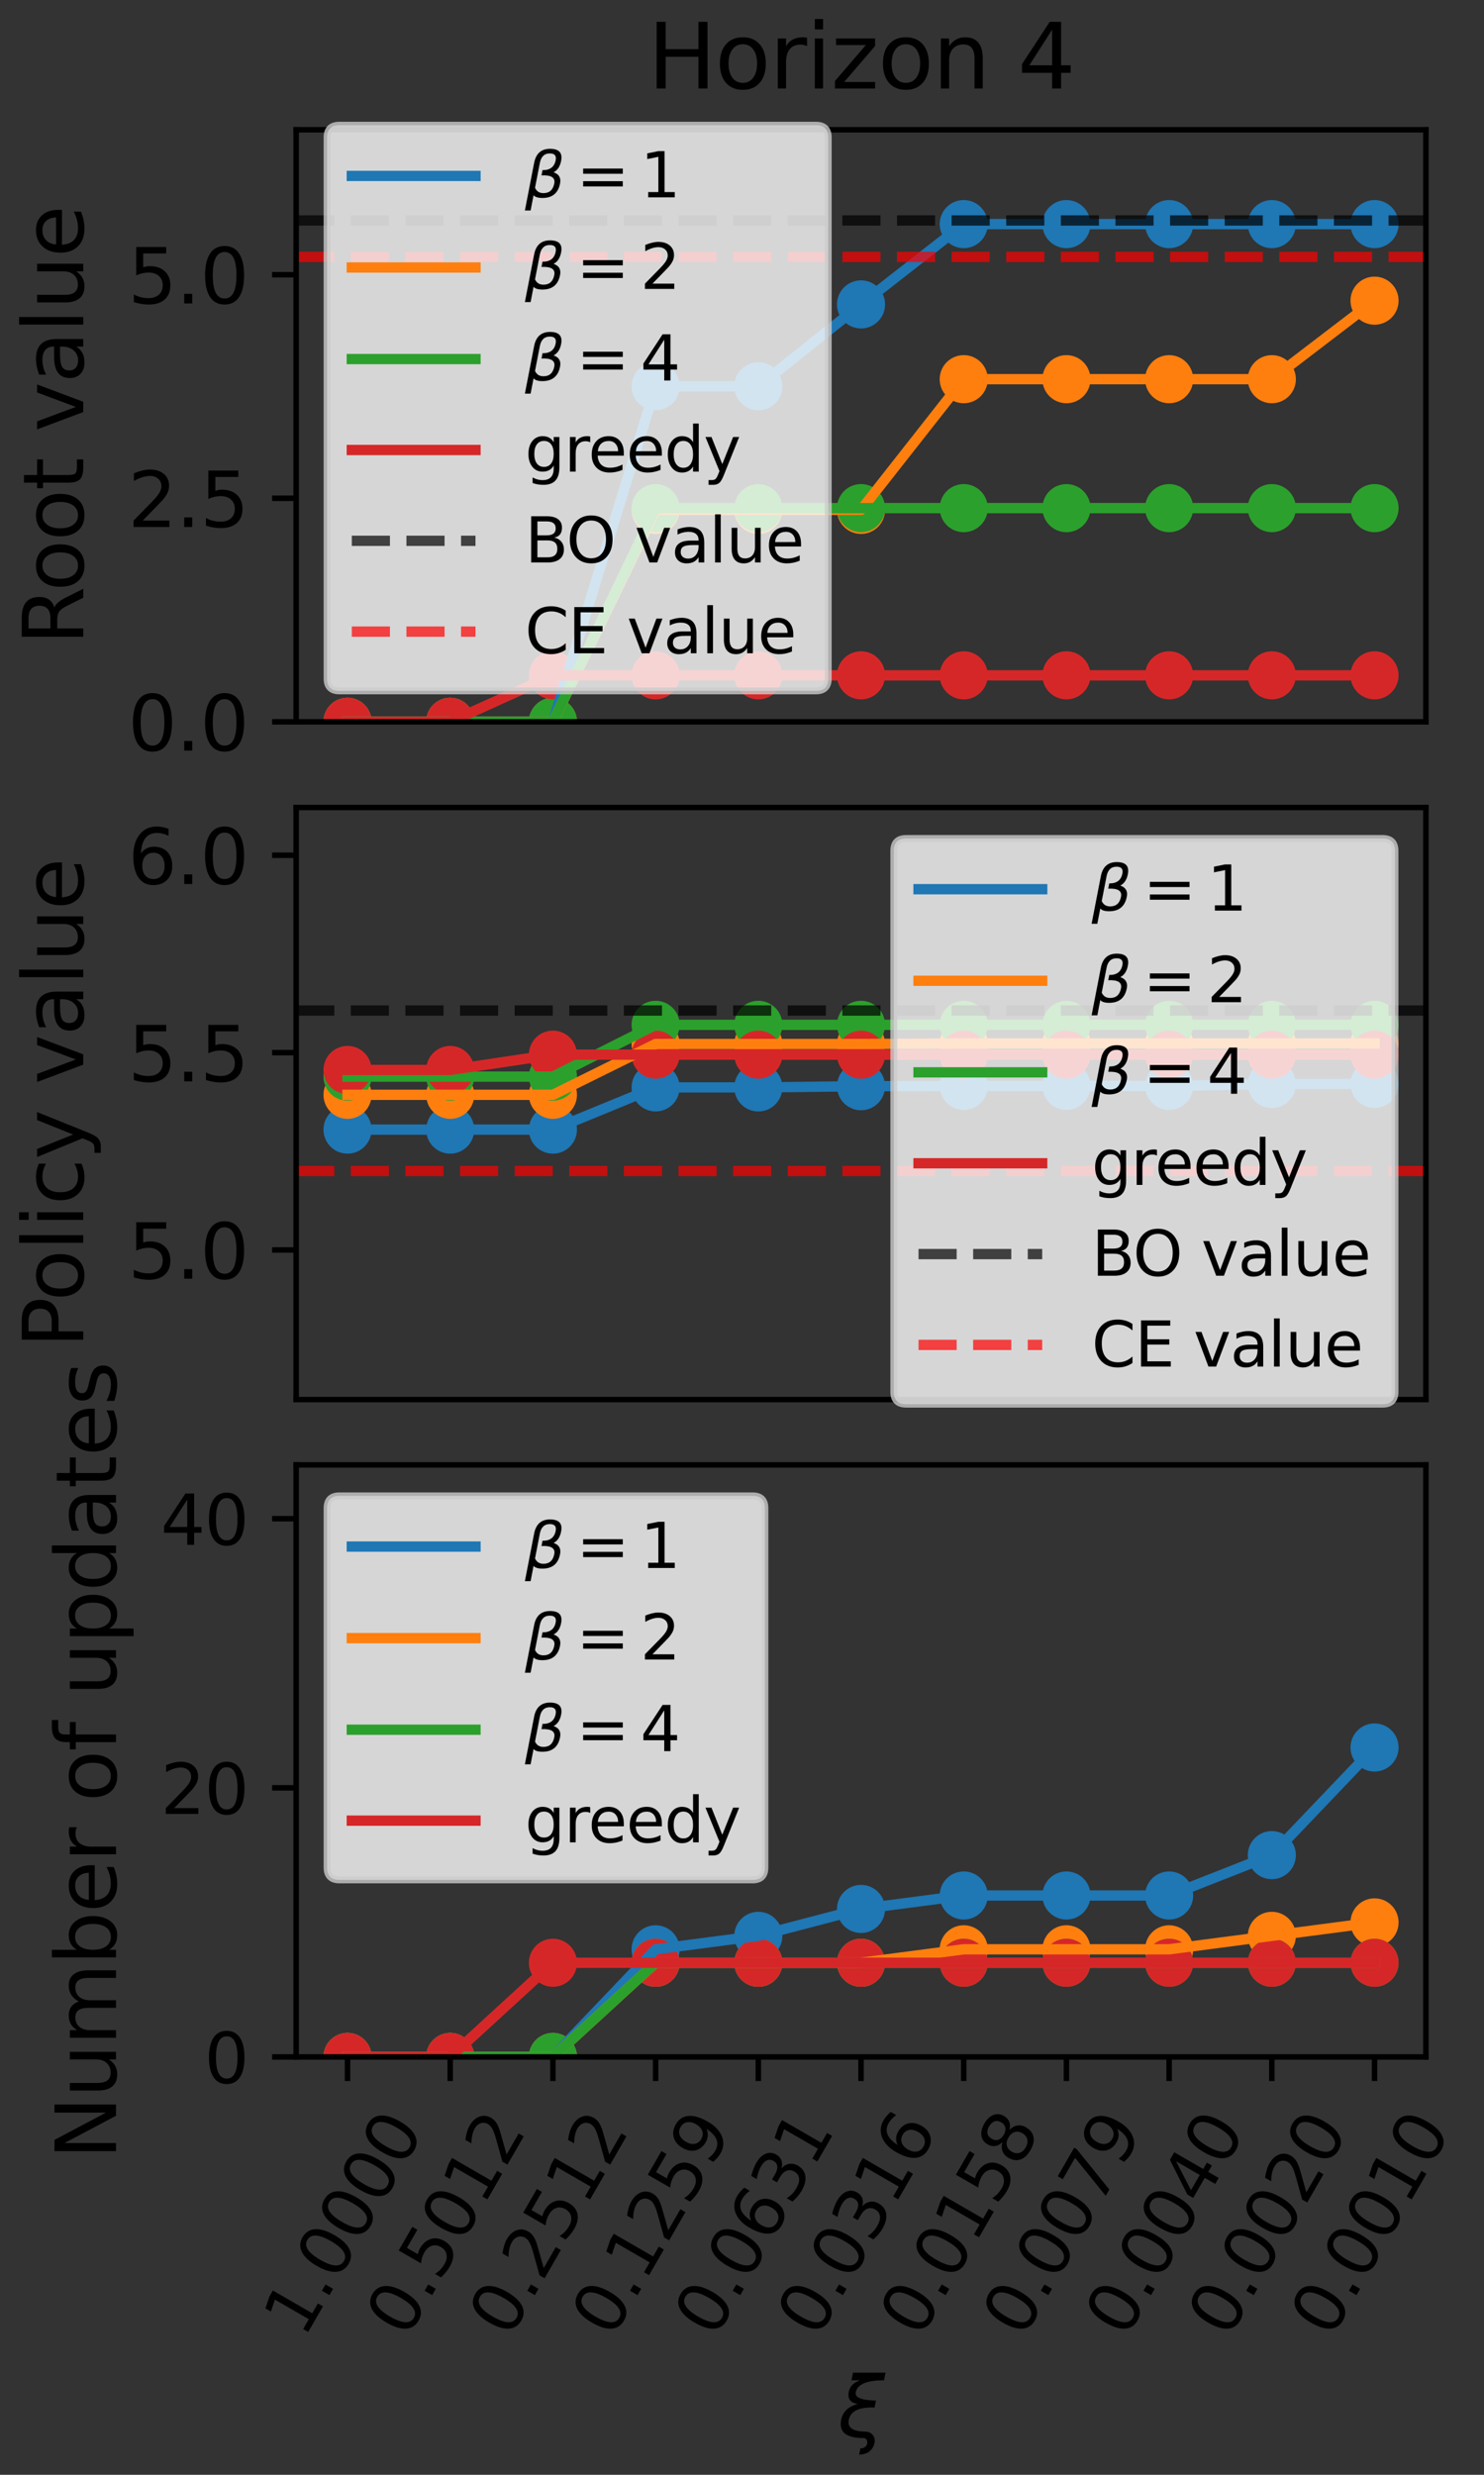 <?xml version="1.0" encoding="utf-8" standalone="no"?>
<!DOCTYPE svg PUBLIC "-//W3C//DTD SVG 1.1//EN"
  "http://www.w3.org/Graphics/SVG/1.1/DTD/svg11.dtd">
<svg xmlns:xlink="http://www.w3.org/1999/xlink" width="216pt" height="360pt" viewBox="0 0 216 360" xmlns="http://www.w3.org/2000/svg" version="1.1">
 <rect x="0" y="0" width="216" height="360" fill="#333333" stroke="none"/>
 <defs>
  <style type="text/css">*{stroke-linejoin: round; stroke-linecap: butt}</style>
 </defs>
 <g id="figure_1">
  <g id="patch_1">
   <path d="M 0 360 
L 216 360 
L 216 0 
L 0 0 
L 0 360 
z
" style="fill: none"/>
  </g>
  <g id="axes_1">
   <g id="patch_2">
    <path d="M 43.107 105.002 
L 207.541 105.002 
L 207.541 18.878 
L 43.107 18.878 
L 43.107 105.002 
z
" style="fill: none"/>
   </g>
   <g id="PathCollection_1">
    <defs>
     <path id="mefe22029cf" d="M 0 3 
C 0.796 3 1.559 2.684 2.121 2.121 
C 2.684 1.559 3 0.796 3 0 
C 3 -0.796 2.684 -1.559 2.121 -2.121 
C 1.559 -2.684 0.796 -3 0 -3 
C -0.796 -3 -1.559 -2.684 -2.121 -2.121 
C -2.684 -1.559 -3 -0.796 -3 0 
C -3 0.796 -2.684 1.559 -2.121 2.121 
C -1.559 2.684 -0.796 3 0 3 
z
" style="stroke: #1f77b4"/>
    </defs>
    <g clip-path="url(#pf4fe8e21d9)">
     <use xlink:href="#mefe22029cf" x="50.582" y="105.002" style="fill: #1f77b4; stroke: #1f77b4"/>
     <use xlink:href="#mefe22029cf" x="65.53" y="105.002" style="fill: #1f77b4; stroke: #1f77b4"/>
     <use xlink:href="#mefe22029cf" x="80.479" y="105.002" style="fill: #1f77b4; stroke: #1f77b4"/>
     <use xlink:href="#mefe22029cf" x="95.427" y="56.191" style="fill: #1f77b4; stroke: #1f77b4"/>
     <use xlink:href="#mefe22029cf" x="110.376" y="56.191" style="fill: #1f77b4; stroke: #1f77b4"/>
     <use xlink:href="#mefe22029cf" x="125.324" y="44.279" style="fill: #1f77b4; stroke: #1f77b4"/>
     <use xlink:href="#mefe22029cf" x="140.273" y="32.6" style="fill: #1f77b4; stroke: #1f77b4"/>
     <use xlink:href="#mefe22029cf" x="155.222" y="32.6" style="fill: #1f77b4; stroke: #1f77b4"/>
     <use xlink:href="#mefe22029cf" x="170.17" y="32.6" style="fill: #1f77b4; stroke: #1f77b4"/>
     <use xlink:href="#mefe22029cf" x="185.119" y="32.6" style="fill: #1f77b4; stroke: #1f77b4"/>
     <use xlink:href="#mefe22029cf" x="200.067" y="32.6" style="fill: #1f77b4; stroke: #1f77b4"/>
    </g>
   </g>
   <g id="PathCollection_2">
    <defs>
     <path id="m4a521e109c" d="M 0 3 
C 0.796 3 1.559 2.684 2.121 2.121 
C 2.684 1.559 3 0.796 3 0 
C 3 -0.796 2.684 -1.559 2.121 -2.121 
C 1.559 -2.684 0.796 -3 0 -3 
C -0.796 -3 -1.559 -2.684 -2.121 -2.121 
C -2.684 -1.559 -3 -0.796 -3 0 
C -3 0.796 -2.684 1.559 -2.121 2.121 
C -1.559 2.684 -0.796 3 0 3 
z
" style="stroke: #ff7f0e"/>
    </defs>
    <g clip-path="url(#pf4fe8e21d9)">
     <use xlink:href="#m4a521e109c" x="50.582" y="105.002" style="fill: #ff7f0e; stroke: #ff7f0e"/>
     <use xlink:href="#m4a521e109c" x="65.53" y="105.002" style="fill: #ff7f0e; stroke: #ff7f0e"/>
     <use xlink:href="#m4a521e109c" x="80.479" y="105.002" style="fill: #ff7f0e; stroke: #ff7f0e"/>
     <use xlink:href="#m4a521e109c" x="95.427" y="74.172" style="fill: #ff7f0e; stroke: #ff7f0e"/>
     <use xlink:href="#m4a521e109c" x="110.376" y="74.172" style="fill: #ff7f0e; stroke: #ff7f0e"/>
     <use xlink:href="#m4a521e109c" x="125.324" y="74.172" style="fill: #ff7f0e; stroke: #ff7f0e"/>
     <use xlink:href="#m4a521e109c" x="140.273" y="55.159" style="fill: #ff7f0e; stroke: #ff7f0e"/>
     <use xlink:href="#m4a521e109c" x="155.222" y="55.159" style="fill: #ff7f0e; stroke: #ff7f0e"/>
     <use xlink:href="#m4a521e109c" x="170.17" y="55.159" style="fill: #ff7f0e; stroke: #ff7f0e"/>
     <use xlink:href="#m4a521e109c" x="185.119" y="55.159" style="fill: #ff7f0e; stroke: #ff7f0e"/>
     <use xlink:href="#m4a521e109c" x="200.067" y="43.737" style="fill: #ff7f0e; stroke: #ff7f0e"/>
    </g>
   </g>
   <g id="PathCollection_3">
    <defs>
     <path id="m59aad699f1" d="M 0 3 
C 0.796 3 1.559 2.684 2.121 2.121 
C 2.684 1.559 3 0.796 3 0 
C 3 -0.796 2.684 -1.559 2.121 -2.121 
C 1.559 -2.684 0.796 -3 0 -3 
C -0.796 -3 -1.559 -2.684 -2.121 -2.121 
C -2.684 -1.559 -3 -0.796 -3 0 
C -3 0.796 -2.684 1.559 -2.121 2.121 
C -1.559 2.684 -0.796 3 0 3 
z
" style="stroke: #2ca02c"/>
    </defs>
    <g clip-path="url(#pf4fe8e21d9)">
     <use xlink:href="#m59aad699f1" x="50.582" y="105.002" style="fill: #2ca02c; stroke: #2ca02c"/>
     <use xlink:href="#m59aad699f1" x="65.53" y="105.002" style="fill: #2ca02c; stroke: #2ca02c"/>
     <use xlink:href="#m59aad699f1" x="80.479" y="105.002" style="fill: #2ca02c; stroke: #2ca02c"/>
     <use xlink:href="#m59aad699f1" x="95.427" y="73.916" style="fill: #2ca02c; stroke: #2ca02c"/>
     <use xlink:href="#m59aad699f1" x="110.376" y="73.916" style="fill: #2ca02c; stroke: #2ca02c"/>
     <use xlink:href="#m59aad699f1" x="125.324" y="73.916" style="fill: #2ca02c; stroke: #2ca02c"/>
     <use xlink:href="#m59aad699f1" x="140.273" y="73.916" style="fill: #2ca02c; stroke: #2ca02c"/>
     <use xlink:href="#m59aad699f1" x="155.222" y="73.916" style="fill: #2ca02c; stroke: #2ca02c"/>
     <use xlink:href="#m59aad699f1" x="170.17" y="73.916" style="fill: #2ca02c; stroke: #2ca02c"/>
     <use xlink:href="#m59aad699f1" x="185.119" y="73.916" style="fill: #2ca02c; stroke: #2ca02c"/>
     <use xlink:href="#m59aad699f1" x="200.067" y="73.916" style="fill: #2ca02c; stroke: #2ca02c"/>
    </g>
   </g>
   <g id="PathCollection_4">
    <defs>
     <path id="m28d9584cf0" d="M 0 3 
C 0.796 3 1.559 2.684 2.121 2.121 
C 2.684 1.559 3 0.796 3 0 
C 3 -0.796 2.684 -1.559 2.121 -2.121 
C 1.559 -2.684 0.796 -3 0 -3 
C -0.796 -3 -1.559 -2.684 -2.121 -2.121 
C -2.684 -1.559 -3 -0.796 -3 0 
C -3 0.796 -2.684 1.559 -2.121 2.121 
C -1.559 2.684 -0.796 3 0 3 
z
" style="stroke: #d62728"/>
    </defs>
    <g clip-path="url(#pf4fe8e21d9)">
     <use xlink:href="#m28d9584cf0" x="50.582" y="105.002" style="fill: #d62728; stroke: #d62728"/>
     <use xlink:href="#m28d9584cf0" x="65.53" y="105.002" style="fill: #d62728; stroke: #d62728"/>
     <use xlink:href="#m28d9584cf0" x="80.479" y="98.238" style="fill: #d62728; stroke: #d62728"/>
     <use xlink:href="#m28d9584cf0" x="95.427" y="98.238" style="fill: #d62728; stroke: #d62728"/>
     <use xlink:href="#m28d9584cf0" x="110.376" y="98.238" style="fill: #d62728; stroke: #d62728"/>
     <use xlink:href="#m28d9584cf0" x="125.324" y="98.238" style="fill: #d62728; stroke: #d62728"/>
     <use xlink:href="#m28d9584cf0" x="140.273" y="98.238" style="fill: #d62728; stroke: #d62728"/>
     <use xlink:href="#m28d9584cf0" x="155.222" y="98.238" style="fill: #d62728; stroke: #d62728"/>
     <use xlink:href="#m28d9584cf0" x="170.17" y="98.238" style="fill: #d62728; stroke: #d62728"/>
     <use xlink:href="#m28d9584cf0" x="185.119" y="98.238" style="fill: #d62728; stroke: #d62728"/>
     <use xlink:href="#m28d9584cf0" x="200.067" y="98.238" style="fill: #d62728; stroke: #d62728"/>
    </g>
   </g>
   <g id="matplotlib.axis_1"/>
   <g id="matplotlib.axis_2">
    <g id="ytick_1">
     <g id="line2d_1">
      <defs>
       <path id="m3ffb89832d" d="M 0 0 
L -3.5 0 
" style="stroke: #000000; stroke-width: 0.8"/>
      </defs>
      <g>
       <use xlink:href="#m3ffb89832d" x="43.107" y="105.002" style="stroke: #000000; stroke-width: 0.8"/>
      </g>
     </g>
     <g id="text_1">
      <!-- 0.0 -->
      <g transform="translate(18.614 109.181)scale(0.11 -0.11)">
       <defs>
        <path id="DejaVuSans-30" d="M 2034 4250 
Q 1547 4250 1301 3770 
Q 1056 3291 1056 2328 
Q 1056 1369 1301 889 
Q 1547 409 2034 409 
Q 2525 409 2770 889 
Q 3016 1369 3016 2328 
Q 3016 3291 2770 3770 
Q 2525 4250 2034 4250 
z
M 2034 4750 
Q 2819 4750 3233 4129 
Q 3647 3509 3647 2328 
Q 3647 1150 3233 529 
Q 2819 -91 2034 -91 
Q 1250 -91 836 529 
Q 422 1150 422 2328 
Q 422 3509 836 4129 
Q 1250 4750 2034 4750 
z
" transform="scale(0.016)"/>
        <path id="DejaVuSans-2e" d="M 684 794 
L 1344 794 
L 1344 0 
L 684 0 
L 684 794 
z
" transform="scale(0.016)"/>
       </defs>
       <use xlink:href="#DejaVuSans-30"/>
       <use xlink:href="#DejaVuSans-2e" x="63.623"/>
       <use xlink:href="#DejaVuSans-30" x="95.41"/>
      </g>
     </g>
    </g>
    <g id="ytick_2">
     <g id="line2d_2">
      <g>
       <use xlink:href="#m3ffb89832d" x="43.107" y="72.483" style="stroke: #000000; stroke-width: 0.8"/>
      </g>
     </g>
     <g id="text_2">
      <!-- 2.5 -->
      <g transform="translate(18.614 76.662)scale(0.11 -0.11)">
       <defs>
        <path id="DejaVuSans-32" d="M 1228 531 
L 3431 531 
L 3431 0 
L 469 0 
L 469 531 
Q 828 903 1448 1529 
Q 2069 2156 2228 2338 
Q 2531 2678 2651 2914 
Q 2772 3150 2772 3378 
Q 2772 3750 2511 3984 
Q 2250 4219 1831 4219 
Q 1534 4219 1204 4116 
Q 875 4013 500 3803 
L 500 4441 
Q 881 4594 1212 4672 
Q 1544 4750 1819 4750 
Q 2544 4750 2975 4387 
Q 3406 4025 3406 3419 
Q 3406 3131 3298 2873 
Q 3191 2616 2906 2266 
Q 2828 2175 2409 1742 
Q 1991 1309 1228 531 
z
" transform="scale(0.016)"/>
        <path id="DejaVuSans-35" d="M 691 4666 
L 3169 4666 
L 3169 4134 
L 1269 4134 
L 1269 2991 
Q 1406 3038 1543 3061 
Q 1681 3084 1819 3084 
Q 2600 3084 3056 2656 
Q 3513 2228 3513 1497 
Q 3513 744 3044 326 
Q 2575 -91 1722 -91 
Q 1428 -91 1123 -41 
Q 819 9 494 109 
L 494 744 
Q 775 591 1075 516 
Q 1375 441 1709 441 
Q 2250 441 2565 725 
Q 2881 1009 2881 1497 
Q 2881 1984 2565 2268 
Q 2250 2553 1709 2553 
Q 1456 2553 1204 2497 
Q 953 2441 691 2322 
L 691 4666 
z
" transform="scale(0.016)"/>
       </defs>
       <use xlink:href="#DejaVuSans-32"/>
       <use xlink:href="#DejaVuSans-2e" x="63.623"/>
       <use xlink:href="#DejaVuSans-35" x="95.41"/>
      </g>
     </g>
    </g>
    <g id="ytick_3">
     <g id="line2d_3">
      <g>
       <use xlink:href="#m3ffb89832d" x="43.107" y="39.963" style="stroke: #000000; stroke-width: 0.8"/>
      </g>
     </g>
     <g id="text_3">
      <!-- 5.0 -->
      <g transform="translate(18.614 44.142)scale(0.11 -0.11)">
       <use xlink:href="#DejaVuSans-35"/>
       <use xlink:href="#DejaVuSans-2e" x="63.623"/>
       <use xlink:href="#DejaVuSans-30" x="95.41"/>
      </g>
     </g>
    </g>
    <g id="text_4">
     <!-- Root value -->
     <g transform="translate(12.118 93.83)rotate(-90)scale(0.12 -0.12)">
      <defs>
       <path id="DejaVuSans-52" d="M 2841 2188 
Q 3044 2119 3236 1894 
Q 3428 1669 3622 1275 
L 4263 0 
L 3584 0 
L 2988 1197 
Q 2756 1666 2539 1819 
Q 2322 1972 1947 1972 
L 1259 1972 
L 1259 0 
L 628 0 
L 628 4666 
L 2053 4666 
Q 2853 4666 3247 4331 
Q 3641 3997 3641 3322 
Q 3641 2881 3436 2590 
Q 3231 2300 2841 2188 
z
M 1259 4147 
L 1259 2491 
L 2053 2491 
Q 2509 2491 2742 2702 
Q 2975 2913 2975 3322 
Q 2975 3731 2742 3939 
Q 2509 4147 2053 4147 
L 1259 4147 
z
" transform="scale(0.016)"/>
       <path id="DejaVuSans-6f" d="M 1959 3097 
Q 1497 3097 1228 2736 
Q 959 2375 959 1747 
Q 959 1119 1226 758 
Q 1494 397 1959 397 
Q 2419 397 2687 759 
Q 2956 1122 2956 1747 
Q 2956 2369 2687 2733 
Q 2419 3097 1959 3097 
z
M 1959 3584 
Q 2709 3584 3137 3096 
Q 3566 2609 3566 1747 
Q 3566 888 3137 398 
Q 2709 -91 1959 -91 
Q 1206 -91 779 398 
Q 353 888 353 1747 
Q 353 2609 779 3096 
Q 1206 3584 1959 3584 
z
" transform="scale(0.016)"/>
       <path id="DejaVuSans-74" d="M 1172 4494 
L 1172 3500 
L 2356 3500 
L 2356 3053 
L 1172 3053 
L 1172 1153 
Q 1172 725 1289 603 
Q 1406 481 1766 481 
L 2356 481 
L 2356 0 
L 1766 0 
Q 1100 0 847 248 
Q 594 497 594 1153 
L 594 3053 
L 172 3053 
L 172 3500 
L 594 3500 
L 594 4494 
L 1172 4494 
z
" transform="scale(0.016)"/>
       <path id="DejaVuSans-20" transform="scale(0.016)"/>
       <path id="DejaVuSans-76" d="M 191 3500 
L 800 3500 
L 1894 563 
L 2988 3500 
L 3597 3500 
L 2284 0 
L 1503 0 
L 191 3500 
z
" transform="scale(0.016)"/>
       <path id="DejaVuSans-61" d="M 2194 1759 
Q 1497 1759 1228 1600 
Q 959 1441 959 1056 
Q 959 750 1161 570 
Q 1363 391 1709 391 
Q 2188 391 2477 730 
Q 2766 1069 2766 1631 
L 2766 1759 
L 2194 1759 
z
M 3341 1997 
L 3341 0 
L 2766 0 
L 2766 531 
Q 2569 213 2275 61 
Q 1981 -91 1556 -91 
Q 1019 -91 701 211 
Q 384 513 384 1019 
Q 384 1609 779 1909 
Q 1175 2209 1959 2209 
L 2766 2209 
L 2766 2266 
Q 2766 2663 2505 2880 
Q 2244 3097 1772 3097 
Q 1472 3097 1187 3025 
Q 903 2953 641 2809 
L 641 3341 
Q 956 3463 1253 3523 
Q 1550 3584 1831 3584 
Q 2591 3584 2966 3190 
Q 3341 2797 3341 1997 
z
" transform="scale(0.016)"/>
       <path id="DejaVuSans-6c" d="M 603 4863 
L 1178 4863 
L 1178 0 
L 603 0 
L 603 4863 
z
" transform="scale(0.016)"/>
       <path id="DejaVuSans-75" d="M 544 1381 
L 544 3500 
L 1119 3500 
L 1119 1403 
Q 1119 906 1312 657 
Q 1506 409 1894 409 
Q 2359 409 2629 706 
Q 2900 1003 2900 1516 
L 2900 3500 
L 3475 3500 
L 3475 0 
L 2900 0 
L 2900 538 
Q 2691 219 2414 64 
Q 2138 -91 1772 -91 
Q 1169 -91 856 284 
Q 544 659 544 1381 
z
M 1991 3584 
L 1991 3584 
z
" transform="scale(0.016)"/>
       <path id="DejaVuSans-65" d="M 3597 1894 
L 3597 1613 
L 953 1613 
Q 991 1019 1311 708 
Q 1631 397 2203 397 
Q 2534 397 2845 478 
Q 3156 559 3463 722 
L 3463 178 
Q 3153 47 2828 -22 
Q 2503 -91 2169 -91 
Q 1331 -91 842 396 
Q 353 884 353 1716 
Q 353 2575 817 3079 
Q 1281 3584 2069 3584 
Q 2775 3584 3186 3129 
Q 3597 2675 3597 1894 
z
M 3022 2063 
Q 3016 2534 2758 2815 
Q 2500 3097 2075 3097 
Q 1594 3097 1305 2825 
Q 1016 2553 972 2059 
L 3022 2063 
z
" transform="scale(0.016)"/>
      </defs>
      <use xlink:href="#DejaVuSans-52"/>
      <use xlink:href="#DejaVuSans-6f" x="64.982"/>
      <use xlink:href="#DejaVuSans-6f" x="126.164"/>
      <use xlink:href="#DejaVuSans-74" x="187.346"/>
      <use xlink:href="#DejaVuSans-20" x="226.555"/>
      <use xlink:href="#DejaVuSans-76" x="258.342"/>
      <use xlink:href="#DejaVuSans-61" x="317.521"/>
      <use xlink:href="#DejaVuSans-6c" x="378.801"/>
      <use xlink:href="#DejaVuSans-75" x="406.584"/>
      <use xlink:href="#DejaVuSans-65" x="469.963"/>
     </g>
    </g>
   </g>
   <g id="line2d_4">
    <path d="M 50.582 105.002 
L 65.53 105.002 
L 80.479 105.002 
L 95.427 56.191 
L 110.376 56.191 
L 125.324 44.279 
L 140.273 32.6 
L 155.222 32.6 
L 170.17 32.6 
L 185.119 32.6 
L 200.067 32.6 
" clip-path="url(#pf4fe8e21d9)" style="fill: none; stroke: #1f77b4; stroke-width: 1.5; stroke-linecap: square"/>
   </g>
   <g id="line2d_5">
    <path d="M 50.582 105.002 
L 65.53 105.002 
L 80.479 105.002 
L 95.427 74.172 
L 110.376 74.172 
L 125.324 74.172 
L 140.273 55.159 
L 155.222 55.159 
L 170.17 55.159 
L 185.119 55.159 
L 200.067 43.737 
" clip-path="url(#pf4fe8e21d9)" style="fill: none; stroke: #ff7f0e; stroke-width: 1.5; stroke-linecap: square"/>
   </g>
   <g id="line2d_6">
    <path d="M 50.582 105.002 
L 65.53 105.002 
L 80.479 105.002 
L 95.427 73.916 
L 110.376 73.916 
L 125.324 73.916 
L 140.273 73.916 
L 155.222 73.916 
L 170.17 73.916 
L 185.119 73.916 
L 200.067 73.916 
" clip-path="url(#pf4fe8e21d9)" style="fill: none; stroke: #2ca02c; stroke-width: 1.5; stroke-linecap: square"/>
   </g>
   <g id="line2d_7">
    <path d="M 50.582 105.002 
L 65.53 105.002 
L 80.479 98.238 
L 95.427 98.238 
L 110.376 98.238 
L 125.324 98.238 
L 140.273 98.238 
L 155.222 98.238 
L 170.17 98.238 
L 185.119 98.238 
L 200.067 98.238 
" clip-path="url(#pf4fe8e21d9)" style="fill: none; stroke: #d62728; stroke-width: 1.5; stroke-linecap: square"/>
   </g>
   <g id="line2d_8">
    <path d="M 43.107 32.072 
L 207.541 32.072 
" clip-path="url(#pf4fe8e21d9)" style="fill: none; stroke-dasharray: 5.55,2.4; stroke-dashoffset: 0; stroke: #000000; stroke-opacity: 0.7; stroke-width: 1.5"/>
   </g>
   <g id="line2d_9">
    <path d="M 43.107 37.362 
L 207.541 37.362 
" clip-path="url(#pf4fe8e21d9)" style="fill: none; stroke-dasharray: 5.55,2.4; stroke-dashoffset: 0; stroke: #ff0000; stroke-opacity: 0.7; stroke-width: 1.5"/>
   </g>
   <g id="patch_3">
    <path d="M 43.107 105.002 
L 43.107 18.878 
" style="fill: none; stroke: #000000; stroke-width: 0.8; stroke-linejoin: miter; stroke-linecap: square"/>
   </g>
   <g id="patch_4">
    <path d="M 207.541 105.002 
L 207.541 18.878 
" style="fill: none; stroke: #000000; stroke-width: 0.8; stroke-linejoin: miter; stroke-linecap: square"/>
   </g>
   <g id="patch_5">
    <path d="M 43.107 105.002 
L 207.541 105.002 
" style="fill: none; stroke: #000000; stroke-width: 0.8; stroke-linejoin: miter; stroke-linecap: square"/>
   </g>
   <g id="patch_6">
    <path d="M 43.107 18.878 
L 207.541 18.878 
" style="fill: none; stroke: #000000; stroke-width: 0.8; stroke-linejoin: miter; stroke-linecap: square"/>
   </g>
   <g id="text_5">
    <!-- Horizon 4 -->
    <g transform="translate(94.272 12.878)scale(0.13 -0.13)">
     <defs>
      <path id="DejaVuSans-48" d="M 628 4666 
L 1259 4666 
L 1259 2753 
L 3553 2753 
L 3553 4666 
L 4184 4666 
L 4184 0 
L 3553 0 
L 3553 2222 
L 1259 2222 
L 1259 0 
L 628 0 
L 628 4666 
z
" transform="scale(0.016)"/>
      <path id="DejaVuSans-72" d="M 2631 2963 
Q 2534 3019 2420 3045 
Q 2306 3072 2169 3072 
Q 1681 3072 1420 2755 
Q 1159 2438 1159 1844 
L 1159 0 
L 581 0 
L 581 3500 
L 1159 3500 
L 1159 2956 
Q 1341 3275 1631 3429 
Q 1922 3584 2338 3584 
Q 2397 3584 2469 3576 
Q 2541 3569 2628 3553 
L 2631 2963 
z
" transform="scale(0.016)"/>
      <path id="DejaVuSans-69" d="M 603 3500 
L 1178 3500 
L 1178 0 
L 603 0 
L 603 3500 
z
M 603 4863 
L 1178 4863 
L 1178 4134 
L 603 4134 
L 603 4863 
z
" transform="scale(0.016)"/>
      <path id="DejaVuSans-7a" d="M 353 3500 
L 3084 3500 
L 3084 2975 
L 922 459 
L 3084 459 
L 3084 0 
L 275 0 
L 275 525 
L 2438 3041 
L 353 3041 
L 353 3500 
z
" transform="scale(0.016)"/>
      <path id="DejaVuSans-6e" d="M 3513 2113 
L 3513 0 
L 2938 0 
L 2938 2094 
Q 2938 2591 2744 2837 
Q 2550 3084 2163 3084 
Q 1697 3084 1428 2787 
Q 1159 2491 1159 1978 
L 1159 0 
L 581 0 
L 581 3500 
L 1159 3500 
L 1159 2956 
Q 1366 3272 1645 3428 
Q 1925 3584 2291 3584 
Q 2894 3584 3203 3211 
Q 3513 2838 3513 2113 
z
" transform="scale(0.016)"/>
      <path id="DejaVuSans-34" d="M 2419 4116 
L 825 1625 
L 2419 1625 
L 2419 4116 
z
M 2253 4666 
L 3047 4666 
L 3047 1625 
L 3713 1625 
L 3713 1100 
L 3047 1100 
L 3047 0 
L 2419 0 
L 2419 1100 
L 313 1100 
L 313 1709 
L 2253 4666 
z
" transform="scale(0.016)"/>
     </defs>
     <use xlink:href="#DejaVuSans-48"/>
     <use xlink:href="#DejaVuSans-6f" x="75.195"/>
     <use xlink:href="#DejaVuSans-72" x="136.377"/>
     <use xlink:href="#DejaVuSans-69" x="177.49"/>
     <use xlink:href="#DejaVuSans-7a" x="205.273"/>
     <use xlink:href="#DejaVuSans-6f" x="257.764"/>
     <use xlink:href="#DejaVuSans-6e" x="318.945"/>
     <use xlink:href="#DejaVuSans-20" x="382.324"/>
     <use xlink:href="#DejaVuSans-34" x="414.111"/>
    </g>
   </g>
   <g id="legend_1">
    <g id="patch_7">
     <path d="M 49.407 100.502 
L 118.754 100.502 
Q 120.554 100.502 120.554 98.702 
L 120.554 20.011 
Q 120.554 18.211 118.754 18.211 
L 49.407 18.211 
Q 47.607 18.211 47.607 20.011 
L 47.607 98.702 
Q 47.607 100.502 49.407 100.502 
z
" style="fill: #ffffff; opacity: 0.8; stroke: #cccccc; stroke-linejoin: miter"/>
    </g>
    <g id="line2d_10">
     <path d="M 51.207 25.591 
L 60.207 25.591 
L 69.207 25.591 
" style="fill: none; stroke: #1f77b4; stroke-width: 1.5; stroke-linecap: square"/>
    </g>
    <g id="text_6">
     <!-- $\beta=$1 -->
     <g transform="translate(76.407 28.741)scale(0.09 -0.09)">
      <defs>
       <path id="DejaVuSans-Oblique-3b2" d="M 872 216 
L 572 -1331 
L -6 -1331 
L 928 3478 
Q 1206 4903 2538 4903 
Q 3888 4903 3659 3700 
Q 3503 2844 2894 2531 
Q 3713 2250 3553 1416 
Q 3272 -69 1759 -66 
Q 1097 -63 872 216 
z
M 1019 966 
Q 1259 422 1875 425 
Q 2775 425 2966 1406 
Q 3138 2288 1675 2219 
L 1778 2750 
Q 2909 2731 3106 3750 
Q 3241 4438 2509 4434 
Q 1691 4434 1503 3459 
L 1019 966 
z
" transform="scale(0.016)"/>
       <path id="DejaVuSans-3d" d="M 678 2906 
L 4684 2906 
L 4684 2381 
L 678 2381 
L 678 2906 
z
M 678 1631 
L 4684 1631 
L 4684 1100 
L 678 1100 
L 678 1631 
z
" transform="scale(0.016)"/>
       <path id="DejaVuSans-31" d="M 794 531 
L 1825 531 
L 1825 4091 
L 703 3866 
L 703 4441 
L 1819 4666 
L 2450 4666 
L 2450 531 
L 3481 531 
L 3481 0 
L 794 0 
L 794 531 
z
" transform="scale(0.016)"/>
      </defs>
      <use xlink:href="#DejaVuSans-Oblique-3b2" transform="translate(0 0.391)"/>
      <use xlink:href="#DejaVuSans-3d" transform="translate(83.301 0.391)"/>
      <use xlink:href="#DejaVuSans-31" transform="translate(186.572 0.391)"/>
     </g>
    </g>
    <g id="line2d_11">
     <path d="M 51.207 38.911 
L 60.207 38.911 
L 69.207 38.911 
" style="fill: none; stroke: #ff7f0e; stroke-width: 1.5; stroke-linecap: square"/>
    </g>
    <g id="text_7">
     <!-- $\beta=$2 -->
     <g transform="translate(76.407 42.061)scale(0.09 -0.09)">
      <use xlink:href="#DejaVuSans-Oblique-3b2" transform="translate(0 0.391)"/>
      <use xlink:href="#DejaVuSans-3d" transform="translate(83.301 0.391)"/>
      <use xlink:href="#DejaVuSans-32" transform="translate(186.572 0.391)"/>
     </g>
    </g>
    <g id="line2d_12">
     <path d="M 51.207 52.231 
L 60.207 52.231 
L 69.207 52.231 
" style="fill: none; stroke: #2ca02c; stroke-width: 1.5; stroke-linecap: square"/>
    </g>
    <g id="text_8">
     <!-- $\beta=$4 -->
     <g transform="translate(76.407 55.381)scale(0.09 -0.09)">
      <use xlink:href="#DejaVuSans-Oblique-3b2" transform="translate(0 0.391)"/>
      <use xlink:href="#DejaVuSans-3d" transform="translate(83.301 0.391)"/>
      <use xlink:href="#DejaVuSans-34" transform="translate(186.572 0.391)"/>
     </g>
    </g>
    <g id="line2d_13">
     <path d="M 51.207 65.46 
L 60.207 65.46 
L 69.207 65.46 
" style="fill: none; stroke: #d62728; stroke-width: 1.5; stroke-linecap: square"/>
    </g>
    <g id="text_9">
     <!-- greedy -->
     <g transform="translate(76.407 68.61)scale(0.09 -0.09)">
      <defs>
       <path id="DejaVuSans-67" d="M 2906 1791 
Q 2906 2416 2648 2759 
Q 2391 3103 1925 3103 
Q 1463 3103 1205 2759 
Q 947 2416 947 1791 
Q 947 1169 1205 825 
Q 1463 481 1925 481 
Q 2391 481 2648 825 
Q 2906 1169 2906 1791 
z
M 3481 434 
Q 3481 -459 3084 -895 
Q 2688 -1331 1869 -1331 
Q 1566 -1331 1297 -1286 
Q 1028 -1241 775 -1147 
L 775 -588 
Q 1028 -725 1275 -790 
Q 1522 -856 1778 -856 
Q 2344 -856 2625 -561 
Q 2906 -266 2906 331 
L 2906 616 
Q 2728 306 2450 153 
Q 2172 0 1784 0 
Q 1141 0 747 490 
Q 353 981 353 1791 
Q 353 2603 747 3093 
Q 1141 3584 1784 3584 
Q 2172 3584 2450 3431 
Q 2728 3278 2906 2969 
L 2906 3500 
L 3481 3500 
L 3481 434 
z
" transform="scale(0.016)"/>
       <path id="DejaVuSans-64" d="M 2906 2969 
L 2906 4863 
L 3481 4863 
L 3481 0 
L 2906 0 
L 2906 525 
Q 2725 213 2448 61 
Q 2172 -91 1784 -91 
Q 1150 -91 751 415 
Q 353 922 353 1747 
Q 353 2572 751 3078 
Q 1150 3584 1784 3584 
Q 2172 3584 2448 3432 
Q 2725 3281 2906 2969 
z
M 947 1747 
Q 947 1113 1208 752 
Q 1469 391 1925 391 
Q 2381 391 2643 752 
Q 2906 1113 2906 1747 
Q 2906 2381 2643 2742 
Q 2381 3103 1925 3103 
Q 1469 3103 1208 2742 
Q 947 2381 947 1747 
z
" transform="scale(0.016)"/>
       <path id="DejaVuSans-79" d="M 2059 -325 
Q 1816 -950 1584 -1140 
Q 1353 -1331 966 -1331 
L 506 -1331 
L 506 -850 
L 844 -850 
Q 1081 -850 1212 -737 
Q 1344 -625 1503 -206 
L 1606 56 
L 191 3500 
L 800 3500 
L 1894 763 
L 2988 3500 
L 3597 3500 
L 2059 -325 
z
" transform="scale(0.016)"/>
      </defs>
      <use xlink:href="#DejaVuSans-67"/>
      <use xlink:href="#DejaVuSans-72" x="63.477"/>
      <use xlink:href="#DejaVuSans-65" x="102.34"/>
      <use xlink:href="#DejaVuSans-65" x="163.863"/>
      <use xlink:href="#DejaVuSans-64" x="225.387"/>
      <use xlink:href="#DejaVuSans-79" x="288.863"/>
     </g>
    </g>
    <g id="line2d_14">
     <path d="M 51.207 78.67 
L 60.207 78.67 
L 69.207 78.67 
" style="fill: none; stroke-dasharray: 5.55,2.4; stroke-dashoffset: 0; stroke: #000000; stroke-opacity: 0.7; stroke-width: 1.5"/>
    </g>
    <g id="text_10">
     <!-- BO value -->
     <g transform="translate(76.407 81.82)scale(0.09 -0.09)">
      <defs>
       <path id="DejaVuSans-42" d="M 1259 2228 
L 1259 519 
L 2272 519 
Q 2781 519 3026 730 
Q 3272 941 3272 1375 
Q 3272 1813 3026 2020 
Q 2781 2228 2272 2228 
L 1259 2228 
z
M 1259 4147 
L 1259 2741 
L 2194 2741 
Q 2656 2741 2882 2914 
Q 3109 3088 3109 3444 
Q 3109 3797 2882 3972 
Q 2656 4147 2194 4147 
L 1259 4147 
z
M 628 4666 
L 2241 4666 
Q 2963 4666 3353 4366 
Q 3744 4066 3744 3513 
Q 3744 3084 3544 2831 
Q 3344 2578 2956 2516 
Q 3422 2416 3680 2098 
Q 3938 1781 3938 1306 
Q 3938 681 3513 340 
Q 3088 0 2303 0 
L 628 0 
L 628 4666 
z
" transform="scale(0.016)"/>
       <path id="DejaVuSans-4f" d="M 2522 4238 
Q 1834 4238 1429 3725 
Q 1025 3213 1025 2328 
Q 1025 1447 1429 934 
Q 1834 422 2522 422 
Q 3209 422 3611 934 
Q 4013 1447 4013 2328 
Q 4013 3213 3611 3725 
Q 3209 4238 2522 4238 
z
M 2522 4750 
Q 3503 4750 4090 4092 
Q 4678 3434 4678 2328 
Q 4678 1225 4090 567 
Q 3503 -91 2522 -91 
Q 1538 -91 948 565 
Q 359 1222 359 2328 
Q 359 3434 948 4092 
Q 1538 4750 2522 4750 
z
" transform="scale(0.016)"/>
      </defs>
      <use xlink:href="#DejaVuSans-42"/>
      <use xlink:href="#DejaVuSans-4f" x="66.854"/>
      <use xlink:href="#DejaVuSans-20" x="145.564"/>
      <use xlink:href="#DejaVuSans-76" x="177.352"/>
      <use xlink:href="#DejaVuSans-61" x="236.531"/>
      <use xlink:href="#DejaVuSans-6c" x="297.811"/>
      <use xlink:href="#DejaVuSans-75" x="325.594"/>
      <use xlink:href="#DejaVuSans-65" x="388.973"/>
     </g>
    </g>
    <g id="line2d_15">
     <path d="M 51.207 91.88 
L 60.207 91.88 
L 69.207 91.88 
" style="fill: none; stroke-dasharray: 5.55,2.4; stroke-dashoffset: 0; stroke: #ff0000; stroke-opacity: 0.7; stroke-width: 1.5"/>
    </g>
    <g id="text_11">
     <!-- CE value -->
     <g transform="translate(76.407 95.03)scale(0.09 -0.09)">
      <defs>
       <path id="DejaVuSans-43" d="M 4122 4306 
L 4122 3641 
Q 3803 3938 3442 4084 
Q 3081 4231 2675 4231 
Q 1875 4231 1450 3742 
Q 1025 3253 1025 2328 
Q 1025 1406 1450 917 
Q 1875 428 2675 428 
Q 3081 428 3442 575 
Q 3803 722 4122 1019 
L 4122 359 
Q 3791 134 3420 21 
Q 3050 -91 2638 -91 
Q 1578 -91 968 557 
Q 359 1206 359 2328 
Q 359 3453 968 4101 
Q 1578 4750 2638 4750 
Q 3056 4750 3426 4639 
Q 3797 4528 4122 4306 
z
" transform="scale(0.016)"/>
       <path id="DejaVuSans-45" d="M 628 4666 
L 3578 4666 
L 3578 4134 
L 1259 4134 
L 1259 2753 
L 3481 2753 
L 3481 2222 
L 1259 2222 
L 1259 531 
L 3634 531 
L 3634 0 
L 628 0 
L 628 4666 
z
" transform="scale(0.016)"/>
      </defs>
      <use xlink:href="#DejaVuSans-43"/>
      <use xlink:href="#DejaVuSans-45" x="69.824"/>
      <use xlink:href="#DejaVuSans-20" x="133.008"/>
      <use xlink:href="#DejaVuSans-76" x="164.795"/>
      <use xlink:href="#DejaVuSans-61" x="223.975"/>
      <use xlink:href="#DejaVuSans-6c" x="285.254"/>
      <use xlink:href="#DejaVuSans-75" x="313.037"/>
      <use xlink:href="#DejaVuSans-65" x="376.416"/>
     </g>
    </g>
   </g>
  </g>
  <g id="axes_2">
   <g id="patch_8">
    <path d="M 43.107 203.593 
L 207.541 203.593 
L 207.541 117.469 
L 43.107 117.469 
L 43.107 203.593 
z
" style="fill: none"/>
   </g>
   <g id="PathCollection_5">
    <g clip-path="url(#p0da95601b1)">
     <use xlink:href="#mefe22029cf" x="50.582" y="164.319" style="fill: #1f77b4; stroke: #1f77b4"/>
     <use xlink:href="#mefe22029cf" x="65.53" y="164.319" style="fill: #1f77b4; stroke: #1f77b4"/>
     <use xlink:href="#mefe22029cf" x="80.479" y="164.319" style="fill: #1f77b4; stroke: #1f77b4"/>
     <use xlink:href="#mefe22029cf" x="95.427" y="158.18" style="fill: #1f77b4; stroke: #1f77b4"/>
     <use xlink:href="#mefe22029cf" x="110.376" y="158.182" style="fill: #1f77b4; stroke: #1f77b4"/>
     <use xlink:href="#mefe22029cf" x="125.324" y="158.008" style="fill: #1f77b4; stroke: #1f77b4"/>
     <use xlink:href="#mefe22029cf" x="140.273" y="157.965" style="fill: #1f77b4; stroke: #1f77b4"/>
     <use xlink:href="#mefe22029cf" x="155.222" y="157.965" style="fill: #1f77b4; stroke: #1f77b4"/>
     <use xlink:href="#mefe22029cf" x="170.17" y="157.965" style="fill: #1f77b4; stroke: #1f77b4"/>
     <use xlink:href="#mefe22029cf" x="185.119" y="157.692" style="fill: #1f77b4; stroke: #1f77b4"/>
     <use xlink:href="#mefe22029cf" x="200.067" y="157.669" style="fill: #1f77b4; stroke: #1f77b4"/>
    </g>
   </g>
   <g id="PathCollection_6">
    <g clip-path="url(#p0da95601b1)">
     <use xlink:href="#m4a521e109c" x="50.582" y="159.258" style="fill: #ff7f0e; stroke: #ff7f0e"/>
     <use xlink:href="#m4a521e109c" x="65.53" y="159.258" style="fill: #ff7f0e; stroke: #ff7f0e"/>
     <use xlink:href="#m4a521e109c" x="80.479" y="159.258" style="fill: #ff7f0e; stroke: #ff7f0e"/>
     <use xlink:href="#m4a521e109c" x="95.427" y="151.868" style="fill: #ff7f0e; stroke: #ff7f0e"/>
     <use xlink:href="#m4a521e109c" x="110.376" y="151.868" style="fill: #ff7f0e; stroke: #ff7f0e"/>
     <use xlink:href="#m4a521e109c" x="125.324" y="151.868" style="fill: #ff7f0e; stroke: #ff7f0e"/>
     <use xlink:href="#m4a521e109c" x="140.273" y="151.79" style="fill: #ff7f0e; stroke: #ff7f0e"/>
     <use xlink:href="#m4a521e109c" x="155.222" y="151.79" style="fill: #ff7f0e; stroke: #ff7f0e"/>
     <use xlink:href="#m4a521e109c" x="170.17" y="151.79" style="fill: #ff7f0e; stroke: #ff7f0e"/>
     <use xlink:href="#m4a521e109c" x="185.119" y="151.79" style="fill: #ff7f0e; stroke: #ff7f0e"/>
     <use xlink:href="#m4a521e109c" x="200.067" y="151.786" style="fill: #ff7f0e; stroke: #ff7f0e"/>
    </g>
   </g>
   <g id="PathCollection_7">
    <g clip-path="url(#p0da95601b1)">
     <use xlink:href="#m59aad699f1" x="50.582" y="156.613" style="fill: #2ca02c; stroke: #2ca02c"/>
     <use xlink:href="#m59aad699f1" x="65.53" y="156.613" style="fill: #2ca02c; stroke: #2ca02c"/>
     <use xlink:href="#m59aad699f1" x="80.479" y="156.613" style="fill: #2ca02c; stroke: #2ca02c"/>
     <use xlink:href="#m59aad699f1" x="95.427" y="149.081" style="fill: #2ca02c; stroke: #2ca02c"/>
     <use xlink:href="#m59aad699f1" x="110.376" y="149.081" style="fill: #2ca02c; stroke: #2ca02c"/>
     <use xlink:href="#m59aad699f1" x="125.324" y="149.081" style="fill: #2ca02c; stroke: #2ca02c"/>
     <use xlink:href="#m59aad699f1" x="140.273" y="149.081" style="fill: #2ca02c; stroke: #2ca02c"/>
     <use xlink:href="#m59aad699f1" x="155.222" y="149.081" style="fill: #2ca02c; stroke: #2ca02c"/>
     <use xlink:href="#m59aad699f1" x="170.17" y="149.081" style="fill: #2ca02c; stroke: #2ca02c"/>
     <use xlink:href="#m59aad699f1" x="185.119" y="149.081" style="fill: #2ca02c; stroke: #2ca02c"/>
     <use xlink:href="#m59aad699f1" x="200.067" y="149.081" style="fill: #2ca02c; stroke: #2ca02c"/>
    </g>
   </g>
   <g id="PathCollection_8">
    <g clip-path="url(#p0da95601b1)">
     <use xlink:href="#m28d9584cf0" x="50.582" y="155.645" style="fill: #d62728; stroke: #d62728"/>
     <use xlink:href="#m28d9584cf0" x="65.53" y="155.645" style="fill: #d62728; stroke: #d62728"/>
     <use xlink:href="#m28d9584cf0" x="80.479" y="153.418" style="fill: #d62728; stroke: #d62728"/>
     <use xlink:href="#m28d9584cf0" x="95.427" y="153.418" style="fill: #d62728; stroke: #d62728"/>
     <use xlink:href="#m28d9584cf0" x="110.376" y="153.418" style="fill: #d62728; stroke: #d62728"/>
     <use xlink:href="#m28d9584cf0" x="125.324" y="153.418" style="fill: #d62728; stroke: #d62728"/>
     <use xlink:href="#m28d9584cf0" x="140.273" y="153.418" style="fill: #d62728; stroke: #d62728"/>
     <use xlink:href="#m28d9584cf0" x="155.222" y="153.418" style="fill: #d62728; stroke: #d62728"/>
     <use xlink:href="#m28d9584cf0" x="170.17" y="153.418" style="fill: #d62728; stroke: #d62728"/>
     <use xlink:href="#m28d9584cf0" x="185.119" y="153.418" style="fill: #d62728; stroke: #d62728"/>
     <use xlink:href="#m28d9584cf0" x="200.067" y="153.418" style="fill: #d62728; stroke: #d62728"/>
    </g>
   </g>
   <g id="matplotlib.axis_3"/>
   <g id="matplotlib.axis_4">
    <g id="ytick_4">
     <g id="line2d_16">
      <g>
       <use xlink:href="#m3ffb89832d" x="43.107" y="181.83" style="stroke: #000000; stroke-width: 0.8"/>
      </g>
     </g>
     <g id="text_12">
      <!-- 5.0 -->
      <g transform="translate(18.614 186.009)scale(0.11 -0.11)">
       <use xlink:href="#DejaVuSans-35"/>
       <use xlink:href="#DejaVuSans-2e" x="63.623"/>
       <use xlink:href="#DejaVuSans-30" x="95.41"/>
      </g>
     </g>
    </g>
    <g id="ytick_5">
     <g id="line2d_17">
      <g>
       <use xlink:href="#m3ffb89832d" x="43.107" y="153.122" style="stroke: #000000; stroke-width: 0.8"/>
      </g>
     </g>
     <g id="text_13">
      <!-- 5.5 -->
      <g transform="translate(18.614 157.301)scale(0.11 -0.11)">
       <use xlink:href="#DejaVuSans-35"/>
       <use xlink:href="#DejaVuSans-2e" x="63.623"/>
       <use xlink:href="#DejaVuSans-35" x="95.41"/>
      </g>
     </g>
    </g>
    <g id="ytick_6">
     <g id="line2d_18">
      <g>
       <use xlink:href="#m3ffb89832d" x="43.107" y="124.414" style="stroke: #000000; stroke-width: 0.8"/>
      </g>
     </g>
     <g id="text_14">
      <!-- 6.0 -->
      <g transform="translate(18.614 128.593)scale(0.11 -0.11)">
       <defs>
        <path id="DejaVuSans-36" d="M 2113 2584 
Q 1688 2584 1439 2293 
Q 1191 2003 1191 1497 
Q 1191 994 1439 701 
Q 1688 409 2113 409 
Q 2538 409 2786 701 
Q 3034 994 3034 1497 
Q 3034 2003 2786 2293 
Q 2538 2584 2113 2584 
z
M 3366 4563 
L 3366 3988 
Q 3128 4100 2886 4159 
Q 2644 4219 2406 4219 
Q 1781 4219 1451 3797 
Q 1122 3375 1075 2522 
Q 1259 2794 1537 2939 
Q 1816 3084 2150 3084 
Q 2853 3084 3261 2657 
Q 3669 2231 3669 1497 
Q 3669 778 3244 343 
Q 2819 -91 2113 -91 
Q 1303 -91 875 529 
Q 447 1150 447 2328 
Q 447 3434 972 4092 
Q 1497 4750 2381 4750 
Q 2619 4750 2861 4703 
Q 3103 4656 3366 4563 
z
" transform="scale(0.016)"/>
       </defs>
       <use xlink:href="#DejaVuSans-36"/>
       <use xlink:href="#DejaVuSans-2e" x="63.623"/>
       <use xlink:href="#DejaVuSans-30" x="95.41"/>
      </g>
     </g>
    </g>
    <g id="text_15">
     <!-- Policy value -->
     <g transform="translate(12.118 196.083)rotate(-90)scale(0.12 -0.12)">
      <defs>
       <path id="DejaVuSans-50" d="M 1259 4147 
L 1259 2394 
L 2053 2394 
Q 2494 2394 2734 2622 
Q 2975 2850 2975 3272 
Q 2975 3691 2734 3919 
Q 2494 4147 2053 4147 
L 1259 4147 
z
M 628 4666 
L 2053 4666 
Q 2838 4666 3239 4311 
Q 3641 3956 3641 3272 
Q 3641 2581 3239 2228 
Q 2838 1875 2053 1875 
L 1259 1875 
L 1259 0 
L 628 0 
L 628 4666 
z
" transform="scale(0.016)"/>
       <path id="DejaVuSans-63" d="M 3122 3366 
L 3122 2828 
Q 2878 2963 2633 3030 
Q 2388 3097 2138 3097 
Q 1578 3097 1268 2742 
Q 959 2388 959 1747 
Q 959 1106 1268 751 
Q 1578 397 2138 397 
Q 2388 397 2633 464 
Q 2878 531 3122 666 
L 3122 134 
Q 2881 22 2623 -34 
Q 2366 -91 2075 -91 
Q 1284 -91 818 406 
Q 353 903 353 1747 
Q 353 2603 823 3093 
Q 1294 3584 2113 3584 
Q 2378 3584 2631 3529 
Q 2884 3475 3122 3366 
z
" transform="scale(0.016)"/>
      </defs>
      <use xlink:href="#DejaVuSans-50"/>
      <use xlink:href="#DejaVuSans-6f" x="56.678"/>
      <use xlink:href="#DejaVuSans-6c" x="117.859"/>
      <use xlink:href="#DejaVuSans-69" x="145.643"/>
      <use xlink:href="#DejaVuSans-63" x="173.426"/>
      <use xlink:href="#DejaVuSans-79" x="228.406"/>
      <use xlink:href="#DejaVuSans-20" x="287.586"/>
      <use xlink:href="#DejaVuSans-76" x="319.373"/>
      <use xlink:href="#DejaVuSans-61" x="378.553"/>
      <use xlink:href="#DejaVuSans-6c" x="439.832"/>
      <use xlink:href="#DejaVuSans-75" x="467.615"/>
      <use xlink:href="#DejaVuSans-65" x="530.994"/>
     </g>
    </g>
   </g>
   <g id="line2d_19">
    <path d="M 50.582 164.319 
L 65.53 164.319 
L 80.479 164.319 
L 95.427 158.18 
L 110.376 158.182 
L 125.324 158.008 
L 140.273 157.965 
L 155.222 157.965 
L 170.17 157.965 
L 185.119 157.692 
L 200.067 157.669 
" clip-path="url(#p0da95601b1)" style="fill: none; stroke: #1f77b4; stroke-width: 1.5; stroke-linecap: square"/>
   </g>
   <g id="line2d_20">
    <path d="M 50.582 159.258 
L 65.53 159.258 
L 80.479 159.258 
L 95.427 151.868 
L 110.376 151.868 
L 125.324 151.868 
L 140.273 151.79 
L 155.222 151.79 
L 170.17 151.79 
L 185.119 151.79 
L 200.067 151.786 
" clip-path="url(#p0da95601b1)" style="fill: none; stroke: #ff7f0e; stroke-width: 1.5; stroke-linecap: square"/>
   </g>
   <g id="line2d_21">
    <path d="M 50.582 156.613 
L 65.53 156.613 
L 80.479 156.613 
L 95.427 149.081 
L 110.376 149.081 
L 125.324 149.081 
L 140.273 149.081 
L 155.222 149.081 
L 170.17 149.081 
L 185.119 149.081 
L 200.067 149.081 
" clip-path="url(#p0da95601b1)" style="fill: none; stroke: #2ca02c; stroke-width: 1.5; stroke-linecap: square"/>
   </g>
   <g id="line2d_22">
    <path d="M 50.582 155.645 
L 65.53 155.645 
L 80.479 153.418 
L 95.427 153.418 
L 110.376 153.418 
L 125.324 153.418 
L 140.273 153.418 
L 155.222 153.418 
L 170.17 153.418 
L 185.119 153.418 
L 200.067 153.418 
" clip-path="url(#p0da95601b1)" style="fill: none; stroke: #d62728; stroke-width: 1.5; stroke-linecap: square"/>
   </g>
   <g id="line2d_23">
    <path d="M 43.107 146.999 
L 207.541 146.999 
" clip-path="url(#p0da95601b1)" style="fill: none; stroke-dasharray: 5.55,2.4; stroke-dashoffset: 0; stroke: #000000; stroke-opacity: 0.7; stroke-width: 1.5"/>
   </g>
   <g id="line2d_24">
    <path d="M 43.107 170.347 
L 207.541 170.347 
" clip-path="url(#p0da95601b1)" style="fill: none; stroke-dasharray: 5.55,2.4; stroke-dashoffset: 0; stroke: #ff0000; stroke-opacity: 0.7; stroke-width: 1.5"/>
   </g>
   <g id="patch_9">
    <path d="M 43.107 203.593 
L 43.107 117.469 
" style="fill: none; stroke: #000000; stroke-width: 0.8; stroke-linejoin: miter; stroke-linecap: square"/>
   </g>
   <g id="patch_10">
    <path d="M 207.541 203.593 
L 207.541 117.469 
" style="fill: none; stroke: #000000; stroke-width: 0.8; stroke-linejoin: miter; stroke-linecap: square"/>
   </g>
   <g id="patch_11">
    <path d="M 43.107 203.593 
L 207.541 203.593 
" style="fill: none; stroke: #000000; stroke-width: 0.8; stroke-linejoin: miter; stroke-linecap: square"/>
   </g>
   <g id="patch_12">
    <path d="M 43.107 117.469 
L 207.541 117.469 
" style="fill: none; stroke: #000000; stroke-width: 0.8; stroke-linejoin: miter; stroke-linecap: square"/>
   </g>
   <g id="legend_2">
    <g id="patch_13">
     <path d="M 131.895 204.26 
L 201.241 204.26 
Q 203.041 204.26 203.041 202.46 
L 203.041 123.769 
Q 203.041 121.969 201.241 121.969 
L 131.895 121.969 
Q 130.095 121.969 130.095 123.769 
L 130.095 202.46 
Q 130.095 204.26 131.895 204.26 
z
" style="fill: #ffffff; opacity: 0.8; stroke: #cccccc; stroke-linejoin: miter"/>
    </g>
    <g id="line2d_25">
     <path d="M 133.695 129.349 
L 142.695 129.349 
L 151.695 129.349 
" style="fill: none; stroke: #1f77b4; stroke-width: 1.5; stroke-linecap: square"/>
    </g>
    <g id="text_16">
     <!-- $\beta=$1 -->
     <g transform="translate(158.895 132.499)scale(0.09 -0.09)">
      <use xlink:href="#DejaVuSans-Oblique-3b2" transform="translate(0 0.391)"/>
      <use xlink:href="#DejaVuSans-3d" transform="translate(83.301 0.391)"/>
      <use xlink:href="#DejaVuSans-31" transform="translate(186.572 0.391)"/>
     </g>
    </g>
    <g id="line2d_26">
     <path d="M 133.695 142.669 
L 142.695 142.669 
L 151.695 142.669 
" style="fill: none; stroke: #ff7f0e; stroke-width: 1.5; stroke-linecap: square"/>
    </g>
    <g id="text_17">
     <!-- $\beta=$2 -->
     <g transform="translate(158.895 145.819)scale(0.09 -0.09)">
      <use xlink:href="#DejaVuSans-Oblique-3b2" transform="translate(0 0.391)"/>
      <use xlink:href="#DejaVuSans-3d" transform="translate(83.301 0.391)"/>
      <use xlink:href="#DejaVuSans-32" transform="translate(186.572 0.391)"/>
     </g>
    </g>
    <g id="line2d_27">
     <path d="M 133.695 155.989 
L 142.695 155.989 
L 151.695 155.989 
" style="fill: none; stroke: #2ca02c; stroke-width: 1.5; stroke-linecap: square"/>
    </g>
    <g id="text_18">
     <!-- $\beta=$4 -->
     <g transform="translate(158.895 159.139)scale(0.09 -0.09)">
      <use xlink:href="#DejaVuSans-Oblique-3b2" transform="translate(0 0.391)"/>
      <use xlink:href="#DejaVuSans-3d" transform="translate(83.301 0.391)"/>
      <use xlink:href="#DejaVuSans-34" transform="translate(186.572 0.391)"/>
     </g>
    </g>
    <g id="line2d_28">
     <path d="M 133.695 169.218 
L 142.695 169.218 
L 151.695 169.218 
" style="fill: none; stroke: #d62728; stroke-width: 1.5; stroke-linecap: square"/>
    </g>
    <g id="text_19">
     <!-- greedy -->
     <g transform="translate(158.895 172.368)scale(0.09 -0.09)">
      <use xlink:href="#DejaVuSans-67"/>
      <use xlink:href="#DejaVuSans-72" x="63.477"/>
      <use xlink:href="#DejaVuSans-65" x="102.34"/>
      <use xlink:href="#DejaVuSans-65" x="163.863"/>
      <use xlink:href="#DejaVuSans-64" x="225.387"/>
      <use xlink:href="#DejaVuSans-79" x="288.863"/>
     </g>
    </g>
    <g id="line2d_29">
     <path d="M 133.695 182.428 
L 142.695 182.428 
L 151.695 182.428 
" style="fill: none; stroke-dasharray: 5.55,2.4; stroke-dashoffset: 0; stroke: #000000; stroke-opacity: 0.7; stroke-width: 1.5"/>
    </g>
    <g id="text_20">
     <!-- BO value -->
     <g transform="translate(158.895 185.578)scale(0.09 -0.09)">
      <use xlink:href="#DejaVuSans-42"/>
      <use xlink:href="#DejaVuSans-4f" x="66.854"/>
      <use xlink:href="#DejaVuSans-20" x="145.564"/>
      <use xlink:href="#DejaVuSans-76" x="177.352"/>
      <use xlink:href="#DejaVuSans-61" x="236.531"/>
      <use xlink:href="#DejaVuSans-6c" x="297.811"/>
      <use xlink:href="#DejaVuSans-75" x="325.594"/>
      <use xlink:href="#DejaVuSans-65" x="388.973"/>
     </g>
    </g>
    <g id="line2d_30">
     <path d="M 133.695 195.639 
L 142.695 195.639 
L 151.695 195.639 
" style="fill: none; stroke-dasharray: 5.55,2.4; stroke-dashoffset: 0; stroke: #ff0000; stroke-opacity: 0.7; stroke-width: 1.5"/>
    </g>
    <g id="text_21">
     <!-- CE value -->
     <g transform="translate(158.895 198.789)scale(0.09 -0.09)">
      <use xlink:href="#DejaVuSans-43"/>
      <use xlink:href="#DejaVuSans-45" x="69.824"/>
      <use xlink:href="#DejaVuSans-20" x="133.008"/>
      <use xlink:href="#DejaVuSans-76" x="164.795"/>
      <use xlink:href="#DejaVuSans-61" x="223.975"/>
      <use xlink:href="#DejaVuSans-6c" x="285.254"/>
      <use xlink:href="#DejaVuSans-75" x="313.037"/>
      <use xlink:href="#DejaVuSans-65" x="376.416"/>
     </g>
    </g>
   </g>
  </g>
  <g id="axes_3">
   <g id="patch_14">
    <path d="M 43.107 299.218 
L 207.541 299.218 
L 207.541 213.094 
L 43.107 213.094 
L 43.107 299.218 
z
" style="fill: none"/>
   </g>
   <g id="PathCollection_9">
    <g clip-path="url(#p659149ef62)">
     <use xlink:href="#mefe22029cf" x="50.582" y="299.218" style="fill: #1f77b4; stroke: #1f77b4"/>
     <use xlink:href="#mefe22029cf" x="65.53" y="299.218" style="fill: #1f77b4; stroke: #1f77b4"/>
     <use xlink:href="#mefe22029cf" x="80.479" y="299.218" style="fill: #1f77b4; stroke: #1f77b4"/>
     <use xlink:href="#mefe22029cf" x="95.427" y="283.559" style="fill: #1f77b4; stroke: #1f77b4"/>
     <use xlink:href="#mefe22029cf" x="110.376" y="281.602" style="fill: #1f77b4; stroke: #1f77b4"/>
     <use xlink:href="#mefe22029cf" x="125.324" y="277.687" style="fill: #1f77b4; stroke: #1f77b4"/>
     <use xlink:href="#mefe22029cf" x="140.273" y="275.73" style="fill: #1f77b4; stroke: #1f77b4"/>
     <use xlink:href="#mefe22029cf" x="155.222" y="275.73" style="fill: #1f77b4; stroke: #1f77b4"/>
     <use xlink:href="#mefe22029cf" x="170.17" y="275.73" style="fill: #1f77b4; stroke: #1f77b4"/>
     <use xlink:href="#mefe22029cf" x="185.119" y="269.857" style="fill: #1f77b4; stroke: #1f77b4"/>
     <use xlink:href="#mefe22029cf" x="200.067" y="254.199" style="fill: #1f77b4; stroke: #1f77b4"/>
    </g>
   </g>
   <g id="PathCollection_10">
    <g clip-path="url(#p659149ef62)">
     <use xlink:href="#m4a521e109c" x="50.582" y="299.218" style="fill: #ff7f0e; stroke: #ff7f0e"/>
     <use xlink:href="#m4a521e109c" x="65.53" y="299.218" style="fill: #ff7f0e; stroke: #ff7f0e"/>
     <use xlink:href="#m4a521e109c" x="80.479" y="299.218" style="fill: #ff7f0e; stroke: #ff7f0e"/>
     <use xlink:href="#m4a521e109c" x="95.427" y="285.516" style="fill: #ff7f0e; stroke: #ff7f0e"/>
     <use xlink:href="#m4a521e109c" x="110.376" y="285.516" style="fill: #ff7f0e; stroke: #ff7f0e"/>
     <use xlink:href="#m4a521e109c" x="125.324" y="285.516" style="fill: #ff7f0e; stroke: #ff7f0e"/>
     <use xlink:href="#m4a521e109c" x="140.273" y="283.559" style="fill: #ff7f0e; stroke: #ff7f0e"/>
     <use xlink:href="#m4a521e109c" x="155.222" y="283.559" style="fill: #ff7f0e; stroke: #ff7f0e"/>
     <use xlink:href="#m4a521e109c" x="170.17" y="283.559" style="fill: #ff7f0e; stroke: #ff7f0e"/>
     <use xlink:href="#m4a521e109c" x="185.119" y="281.602" style="fill: #ff7f0e; stroke: #ff7f0e"/>
     <use xlink:href="#m4a521e109c" x="200.067" y="279.644" style="fill: #ff7f0e; stroke: #ff7f0e"/>
    </g>
   </g>
   <g id="PathCollection_11">
    <g clip-path="url(#p659149ef62)">
     <use xlink:href="#m59aad699f1" x="50.582" y="299.218" style="fill: #2ca02c; stroke: #2ca02c"/>
     <use xlink:href="#m59aad699f1" x="65.53" y="299.218" style="fill: #2ca02c; stroke: #2ca02c"/>
     <use xlink:href="#m59aad699f1" x="80.479" y="299.218" style="fill: #2ca02c; stroke: #2ca02c"/>
     <use xlink:href="#m59aad699f1" x="95.427" y="285.516" style="fill: #2ca02c; stroke: #2ca02c"/>
     <use xlink:href="#m59aad699f1" x="110.376" y="285.516" style="fill: #2ca02c; stroke: #2ca02c"/>
     <use xlink:href="#m59aad699f1" x="125.324" y="285.516" style="fill: #2ca02c; stroke: #2ca02c"/>
     <use xlink:href="#m59aad699f1" x="140.273" y="285.516" style="fill: #2ca02c; stroke: #2ca02c"/>
     <use xlink:href="#m59aad699f1" x="155.222" y="285.516" style="fill: #2ca02c; stroke: #2ca02c"/>
     <use xlink:href="#m59aad699f1" x="170.17" y="285.516" style="fill: #2ca02c; stroke: #2ca02c"/>
     <use xlink:href="#m59aad699f1" x="185.119" y="285.516" style="fill: #2ca02c; stroke: #2ca02c"/>
     <use xlink:href="#m59aad699f1" x="200.067" y="285.516" style="fill: #2ca02c; stroke: #2ca02c"/>
    </g>
   </g>
   <g id="PathCollection_12">
    <g clip-path="url(#p659149ef62)">
     <use xlink:href="#m28d9584cf0" x="50.582" y="299.218" style="fill: #d62728; stroke: #d62728"/>
     <use xlink:href="#m28d9584cf0" x="65.53" y="299.218" style="fill: #d62728; stroke: #d62728"/>
     <use xlink:href="#m28d9584cf0" x="80.479" y="285.516" style="fill: #d62728; stroke: #d62728"/>
     <use xlink:href="#m28d9584cf0" x="95.427" y="285.516" style="fill: #d62728; stroke: #d62728"/>
     <use xlink:href="#m28d9584cf0" x="110.376" y="285.516" style="fill: #d62728; stroke: #d62728"/>
     <use xlink:href="#m28d9584cf0" x="125.324" y="285.516" style="fill: #d62728; stroke: #d62728"/>
     <use xlink:href="#m28d9584cf0" x="140.273" y="285.516" style="fill: #d62728; stroke: #d62728"/>
     <use xlink:href="#m28d9584cf0" x="155.222" y="285.516" style="fill: #d62728; stroke: #d62728"/>
     <use xlink:href="#m28d9584cf0" x="170.17" y="285.516" style="fill: #d62728; stroke: #d62728"/>
     <use xlink:href="#m28d9584cf0" x="185.119" y="285.516" style="fill: #d62728; stroke: #d62728"/>
     <use xlink:href="#m28d9584cf0" x="200.067" y="285.516" style="fill: #d62728; stroke: #d62728"/>
    </g>
   </g>
   <g id="matplotlib.axis_5">
    <g id="xtick_1">
     <g id="line2d_31">
      <defs>
       <path id="m797966e4e1" d="M 0 0 
L 0 3.5 
" style="stroke: #000000; stroke-width: 0.8"/>
      </defs>
      <g>
       <use xlink:href="#m797966e4e1" x="50.582" y="299.218" style="stroke: #000000; stroke-width: 0.8"/>
      </g>
     </g>
     <g id="text_22">
      <!-- 1.0000 -->
      <g transform="translate(44.224 340.32)rotate(-60)scale(0.1 -0.1)">
       <use xlink:href="#DejaVuSans-31"/>
       <use xlink:href="#DejaVuSans-2e" x="63.623"/>
       <use xlink:href="#DejaVuSans-30" x="95.41"/>
       <use xlink:href="#DejaVuSans-30" x="159.033"/>
       <use xlink:href="#DejaVuSans-30" x="222.656"/>
       <use xlink:href="#DejaVuSans-30" x="286.279"/>
      </g>
     </g>
    </g>
    <g id="xtick_2">
     <g id="line2d_32">
      <g>
       <use xlink:href="#m797966e4e1" x="65.53" y="299.218" style="stroke: #000000; stroke-width: 0.8"/>
      </g>
     </g>
     <g id="text_23">
      <!-- 0.5012 -->
      <g transform="translate(59.172 340.32)rotate(-60)scale(0.1 -0.1)">
       <use xlink:href="#DejaVuSans-30"/>
       <use xlink:href="#DejaVuSans-2e" x="63.623"/>
       <use xlink:href="#DejaVuSans-35" x="95.41"/>
       <use xlink:href="#DejaVuSans-30" x="159.033"/>
       <use xlink:href="#DejaVuSans-31" x="222.656"/>
       <use xlink:href="#DejaVuSans-32" x="286.279"/>
      </g>
     </g>
    </g>
    <g id="xtick_3">
     <g id="line2d_33">
      <g>
       <use xlink:href="#m797966e4e1" x="80.479" y="299.218" style="stroke: #000000; stroke-width: 0.8"/>
      </g>
     </g>
     <g id="text_24">
      <!-- 0.2512 -->
      <g transform="translate(74.121 340.32)rotate(-60)scale(0.1 -0.1)">
       <use xlink:href="#DejaVuSans-30"/>
       <use xlink:href="#DejaVuSans-2e" x="63.623"/>
       <use xlink:href="#DejaVuSans-32" x="95.41"/>
       <use xlink:href="#DejaVuSans-35" x="159.033"/>
       <use xlink:href="#DejaVuSans-31" x="222.656"/>
       <use xlink:href="#DejaVuSans-32" x="286.279"/>
      </g>
     </g>
    </g>
    <g id="xtick_4">
     <g id="line2d_34">
      <g>
       <use xlink:href="#m797966e4e1" x="95.427" y="299.218" style="stroke: #000000; stroke-width: 0.8"/>
      </g>
     </g>
     <g id="text_25">
      <!-- 0.1259 -->
      <g transform="translate(89.069 340.32)rotate(-60)scale(0.1 -0.1)">
       <defs>
        <path id="DejaVuSans-39" d="M 703 97 
L 703 672 
Q 941 559 1184 500 
Q 1428 441 1663 441 
Q 2288 441 2617 861 
Q 2947 1281 2994 2138 
Q 2813 1869 2534 1725 
Q 2256 1581 1919 1581 
Q 1219 1581 811 2004 
Q 403 2428 403 3163 
Q 403 3881 828 4315 
Q 1253 4750 1959 4750 
Q 2769 4750 3195 4129 
Q 3622 3509 3622 2328 
Q 3622 1225 3098 567 
Q 2575 -91 1691 -91 
Q 1453 -91 1209 -44 
Q 966 3 703 97 
z
M 1959 2075 
Q 2384 2075 2632 2365 
Q 2881 2656 2881 3163 
Q 2881 3666 2632 3958 
Q 2384 4250 1959 4250 
Q 1534 4250 1286 3958 
Q 1038 3666 1038 3163 
Q 1038 2656 1286 2365 
Q 1534 2075 1959 2075 
z
" transform="scale(0.016)"/>
       </defs>
       <use xlink:href="#DejaVuSans-30"/>
       <use xlink:href="#DejaVuSans-2e" x="63.623"/>
       <use xlink:href="#DejaVuSans-31" x="95.41"/>
       <use xlink:href="#DejaVuSans-32" x="159.033"/>
       <use xlink:href="#DejaVuSans-35" x="222.656"/>
       <use xlink:href="#DejaVuSans-39" x="286.279"/>
      </g>
     </g>
    </g>
    <g id="xtick_5">
     <g id="line2d_35">
      <g>
       <use xlink:href="#m797966e4e1" x="110.376" y="299.218" style="stroke: #000000; stroke-width: 0.8"/>
      </g>
     </g>
     <g id="text_26">
      <!-- 0.0631 -->
      <g transform="translate(104.018 340.32)rotate(-60)scale(0.1 -0.1)">
       <defs>
        <path id="DejaVuSans-33" d="M 2597 2516 
Q 3050 2419 3304 2112 
Q 3559 1806 3559 1356 
Q 3559 666 3084 287 
Q 2609 -91 1734 -91 
Q 1441 -91 1130 -33 
Q 819 25 488 141 
L 488 750 
Q 750 597 1062 519 
Q 1375 441 1716 441 
Q 2309 441 2620 675 
Q 2931 909 2931 1356 
Q 2931 1769 2642 2001 
Q 2353 2234 1838 2234 
L 1294 2234 
L 1294 2753 
L 1863 2753 
Q 2328 2753 2575 2939 
Q 2822 3125 2822 3475 
Q 2822 3834 2567 4026 
Q 2313 4219 1838 4219 
Q 1578 4219 1281 4162 
Q 984 4106 628 3988 
L 628 4550 
Q 988 4650 1302 4700 
Q 1616 4750 1894 4750 
Q 2613 4750 3031 4423 
Q 3450 4097 3450 3541 
Q 3450 3153 3228 2886 
Q 3006 2619 2597 2516 
z
" transform="scale(0.016)"/>
       </defs>
       <use xlink:href="#DejaVuSans-30"/>
       <use xlink:href="#DejaVuSans-2e" x="63.623"/>
       <use xlink:href="#DejaVuSans-30" x="95.41"/>
       <use xlink:href="#DejaVuSans-36" x="159.033"/>
       <use xlink:href="#DejaVuSans-33" x="222.656"/>
       <use xlink:href="#DejaVuSans-31" x="286.279"/>
      </g>
     </g>
    </g>
    <g id="xtick_6">
     <g id="line2d_36">
      <g>
       <use xlink:href="#m797966e4e1" x="125.324" y="299.218" style="stroke: #000000; stroke-width: 0.8"/>
      </g>
     </g>
     <g id="text_27">
      <!-- 0.0316 -->
      <g transform="translate(118.966 340.32)rotate(-60)scale(0.1 -0.1)">
       <use xlink:href="#DejaVuSans-30"/>
       <use xlink:href="#DejaVuSans-2e" x="63.623"/>
       <use xlink:href="#DejaVuSans-30" x="95.41"/>
       <use xlink:href="#DejaVuSans-33" x="159.033"/>
       <use xlink:href="#DejaVuSans-31" x="222.656"/>
       <use xlink:href="#DejaVuSans-36" x="286.279"/>
      </g>
     </g>
    </g>
    <g id="xtick_7">
     <g id="line2d_37">
      <g>
       <use xlink:href="#m797966e4e1" x="140.273" y="299.218" style="stroke: #000000; stroke-width: 0.8"/>
      </g>
     </g>
     <g id="text_28">
      <!-- 0.0158 -->
      <g transform="translate(133.915 340.32)rotate(-60)scale(0.1 -0.1)">
       <defs>
        <path id="DejaVuSans-38" d="M 2034 2216 
Q 1584 2216 1326 1975 
Q 1069 1734 1069 1313 
Q 1069 891 1326 650 
Q 1584 409 2034 409 
Q 2484 409 2743 651 
Q 3003 894 3003 1313 
Q 3003 1734 2745 1975 
Q 2488 2216 2034 2216 
z
M 1403 2484 
Q 997 2584 770 2862 
Q 544 3141 544 3541 
Q 544 4100 942 4425 
Q 1341 4750 2034 4750 
Q 2731 4750 3128 4425 
Q 3525 4100 3525 3541 
Q 3525 3141 3298 2862 
Q 3072 2584 2669 2484 
Q 3125 2378 3379 2068 
Q 3634 1759 3634 1313 
Q 3634 634 3220 271 
Q 2806 -91 2034 -91 
Q 1263 -91 848 271 
Q 434 634 434 1313 
Q 434 1759 690 2068 
Q 947 2378 1403 2484 
z
M 1172 3481 
Q 1172 3119 1398 2916 
Q 1625 2713 2034 2713 
Q 2441 2713 2670 2916 
Q 2900 3119 2900 3481 
Q 2900 3844 2670 4047 
Q 2441 4250 2034 4250 
Q 1625 4250 1398 4047 
Q 1172 3844 1172 3481 
z
" transform="scale(0.016)"/>
       </defs>
       <use xlink:href="#DejaVuSans-30"/>
       <use xlink:href="#DejaVuSans-2e" x="63.623"/>
       <use xlink:href="#DejaVuSans-30" x="95.41"/>
       <use xlink:href="#DejaVuSans-31" x="159.033"/>
       <use xlink:href="#DejaVuSans-35" x="222.656"/>
       <use xlink:href="#DejaVuSans-38" x="286.279"/>
      </g>
     </g>
    </g>
    <g id="xtick_8">
     <g id="line2d_38">
      <g>
       <use xlink:href="#m797966e4e1" x="155.222" y="299.218" style="stroke: #000000; stroke-width: 0.8"/>
      </g>
     </g>
     <g id="text_29">
      <!-- 0.0079 -->
      <g transform="translate(148.864 340.32)rotate(-60)scale(0.1 -0.1)">
       <defs>
        <path id="DejaVuSans-37" d="M 525 4666 
L 3525 4666 
L 3525 4397 
L 1831 0 
L 1172 0 
L 2766 4134 
L 525 4134 
L 525 4666 
z
" transform="scale(0.016)"/>
       </defs>
       <use xlink:href="#DejaVuSans-30"/>
       <use xlink:href="#DejaVuSans-2e" x="63.623"/>
       <use xlink:href="#DejaVuSans-30" x="95.41"/>
       <use xlink:href="#DejaVuSans-30" x="159.033"/>
       <use xlink:href="#DejaVuSans-37" x="222.656"/>
       <use xlink:href="#DejaVuSans-39" x="286.279"/>
      </g>
     </g>
    </g>
    <g id="xtick_9">
     <g id="line2d_39">
      <g>
       <use xlink:href="#m797966e4e1" x="170.17" y="299.218" style="stroke: #000000; stroke-width: 0.8"/>
      </g>
     </g>
     <g id="text_30">
      <!-- 0.0040 -->
      <g transform="translate(163.812 340.32)rotate(-60)scale(0.1 -0.1)">
       <use xlink:href="#DejaVuSans-30"/>
       <use xlink:href="#DejaVuSans-2e" x="63.623"/>
       <use xlink:href="#DejaVuSans-30" x="95.41"/>
       <use xlink:href="#DejaVuSans-30" x="159.033"/>
       <use xlink:href="#DejaVuSans-34" x="222.656"/>
       <use xlink:href="#DejaVuSans-30" x="286.279"/>
      </g>
     </g>
    </g>
    <g id="xtick_10">
     <g id="line2d_40">
      <g>
       <use xlink:href="#m797966e4e1" x="185.119" y="299.218" style="stroke: #000000; stroke-width: 0.8"/>
      </g>
     </g>
     <g id="text_31">
      <!-- 0.0020 -->
      <g transform="translate(178.761 340.32)rotate(-60)scale(0.1 -0.1)">
       <use xlink:href="#DejaVuSans-30"/>
       <use xlink:href="#DejaVuSans-2e" x="63.623"/>
       <use xlink:href="#DejaVuSans-30" x="95.41"/>
       <use xlink:href="#DejaVuSans-30" x="159.033"/>
       <use xlink:href="#DejaVuSans-32" x="222.656"/>
       <use xlink:href="#DejaVuSans-30" x="286.279"/>
      </g>
     </g>
    </g>
    <g id="xtick_11">
     <g id="line2d_41">
      <g>
       <use xlink:href="#m797966e4e1" x="200.067" y="299.218" style="stroke: #000000; stroke-width: 0.8"/>
      </g>
     </g>
     <g id="text_32">
      <!-- 0.0010 -->
      <g transform="translate(193.709 340.32)rotate(-60)scale(0.1 -0.1)">
       <use xlink:href="#DejaVuSans-30"/>
       <use xlink:href="#DejaVuSans-2e" x="63.623"/>
       <use xlink:href="#DejaVuSans-30" x="95.41"/>
       <use xlink:href="#DejaVuSans-30" x="159.033"/>
       <use xlink:href="#DejaVuSans-31" x="222.656"/>
       <use xlink:href="#DejaVuSans-30" x="286.279"/>
      </g>
     </g>
    </g>
    <g id="text_33">
     <!-- $\xi$ -->
     <g transform="translate(121.964 354.48)scale(0.12 -0.12)">
      <defs>
       <path id="DejaVuSans-Oblique-3be" d="M 2016 397 
Q 2428 394 2628 159 
Q 2844 -88 2772 -463 
Q 2700 -822 2422 -1072 
Q 2119 -1344 1609 -1344 
Q 1656 -1109 1700 -872 
Q 1913 -888 2072 -750 
Q 2194 -641 2216 -525 
Q 2247 -359 2175 -222 
Q 2100 -91 1922 -91 
Q -25 -91 241 1275 
Q 422 2213 1516 2488 
Q 663 2600 822 3413 
Q 941 4028 1678 4284 
L 1028 4284 
L 1141 4863 
L 3606 4863 
L 3494 4284 
Q 1528 4284 1350 3375 
Q 1234 2778 2881 2750 
L 2778 2219 
Q 1009 2288 819 1275 
Q 659 428 2016 397 
z
" transform="scale(0.016)"/>
      </defs>
      <use xlink:href="#DejaVuSans-Oblique-3be" transform="translate(0 0.016)"/>
     </g>
    </g>
   </g>
   <g id="matplotlib.axis_6">
    <g id="ytick_7">
     <g id="line2d_42">
      <g>
       <use xlink:href="#m3ffb89832d" x="43.107" y="299.218" style="stroke: #000000; stroke-width: 0.8"/>
      </g>
     </g>
     <g id="text_34">
      <!-- 0 -->
      <g transform="translate(29.745 303.017)scale(0.1 -0.1)">
       <use xlink:href="#DejaVuSans-30"/>
      </g>
     </g>
    </g>
    <g id="ytick_8">
     <g id="line2d_43">
      <g>
       <use xlink:href="#m3ffb89832d" x="43.107" y="260.071" style="stroke: #000000; stroke-width: 0.8"/>
      </g>
     </g>
     <g id="text_35">
      <!-- 20 -->
      <g transform="translate(23.382 263.87)scale(0.1 -0.1)">
       <use xlink:href="#DejaVuSans-32"/>
       <use xlink:href="#DejaVuSans-30" x="63.623"/>
      </g>
     </g>
    </g>
    <g id="ytick_9">
     <g id="line2d_44">
      <g>
       <use xlink:href="#m3ffb89832d" x="43.107" y="220.923" style="stroke: #000000; stroke-width: 0.8"/>
      </g>
     </g>
     <g id="text_36">
      <!-- 40 -->
      <g transform="translate(23.382 224.723)scale(0.1 -0.1)">
       <use xlink:href="#DejaVuSans-34"/>
       <use xlink:href="#DejaVuSans-30" x="63.623"/>
      </g>
     </g>
    </g>
    <g id="text_37">
     <!-- Number of updates -->
     <g transform="translate(16.887 314.123)rotate(-90)scale(0.12 -0.12)">
      <defs>
       <path id="DejaVuSans-4e" d="M 628 4666 
L 1478 4666 
L 3547 763 
L 3547 4666 
L 4159 4666 
L 4159 0 
L 3309 0 
L 1241 3903 
L 1241 0 
L 628 0 
L 628 4666 
z
" transform="scale(0.016)"/>
       <path id="DejaVuSans-6d" d="M 3328 2828 
Q 3544 3216 3844 3400 
Q 4144 3584 4550 3584 
Q 5097 3584 5394 3201 
Q 5691 2819 5691 2113 
L 5691 0 
L 5113 0 
L 5113 2094 
Q 5113 2597 4934 2840 
Q 4756 3084 4391 3084 
Q 3944 3084 3684 2787 
Q 3425 2491 3425 1978 
L 3425 0 
L 2847 0 
L 2847 2094 
Q 2847 2600 2669 2842 
Q 2491 3084 2119 3084 
Q 1678 3084 1418 2786 
Q 1159 2488 1159 1978 
L 1159 0 
L 581 0 
L 581 3500 
L 1159 3500 
L 1159 2956 
Q 1356 3278 1631 3431 
Q 1906 3584 2284 3584 
Q 2666 3584 2933 3390 
Q 3200 3197 3328 2828 
z
" transform="scale(0.016)"/>
       <path id="DejaVuSans-62" d="M 3116 1747 
Q 3116 2381 2855 2742 
Q 2594 3103 2138 3103 
Q 1681 3103 1420 2742 
Q 1159 2381 1159 1747 
Q 1159 1113 1420 752 
Q 1681 391 2138 391 
Q 2594 391 2855 752 
Q 3116 1113 3116 1747 
z
M 1159 2969 
Q 1341 3281 1617 3432 
Q 1894 3584 2278 3584 
Q 2916 3584 3314 3078 
Q 3713 2572 3713 1747 
Q 3713 922 3314 415 
Q 2916 -91 2278 -91 
Q 1894 -91 1617 61 
Q 1341 213 1159 525 
L 1159 0 
L 581 0 
L 581 4863 
L 1159 4863 
L 1159 2969 
z
" transform="scale(0.016)"/>
       <path id="DejaVuSans-66" d="M 2375 4863 
L 2375 4384 
L 1825 4384 
Q 1516 4384 1395 4259 
Q 1275 4134 1275 3809 
L 1275 3500 
L 2222 3500 
L 2222 3053 
L 1275 3053 
L 1275 0 
L 697 0 
L 697 3053 
L 147 3053 
L 147 3500 
L 697 3500 
L 697 3744 
Q 697 4328 969 4595 
Q 1241 4863 1831 4863 
L 2375 4863 
z
" transform="scale(0.016)"/>
       <path id="DejaVuSans-70" d="M 1159 525 
L 1159 -1331 
L 581 -1331 
L 581 3500 
L 1159 3500 
L 1159 2969 
Q 1341 3281 1617 3432 
Q 1894 3584 2278 3584 
Q 2916 3584 3314 3078 
Q 3713 2572 3713 1747 
Q 3713 922 3314 415 
Q 2916 -91 2278 -91 
Q 1894 -91 1617 61 
Q 1341 213 1159 525 
z
M 3116 1747 
Q 3116 2381 2855 2742 
Q 2594 3103 2138 3103 
Q 1681 3103 1420 2742 
Q 1159 2381 1159 1747 
Q 1159 1113 1420 752 
Q 1681 391 2138 391 
Q 2594 391 2855 752 
Q 3116 1113 3116 1747 
z
" transform="scale(0.016)"/>
       <path id="DejaVuSans-73" d="M 2834 3397 
L 2834 2853 
Q 2591 2978 2328 3040 
Q 2066 3103 1784 3103 
Q 1356 3103 1142 2972 
Q 928 2841 928 2578 
Q 928 2378 1081 2264 
Q 1234 2150 1697 2047 
L 1894 2003 
Q 2506 1872 2764 1633 
Q 3022 1394 3022 966 
Q 3022 478 2636 193 
Q 2250 -91 1575 -91 
Q 1294 -91 989 -36 
Q 684 19 347 128 
L 347 722 
Q 666 556 975 473 
Q 1284 391 1588 391 
Q 1994 391 2212 530 
Q 2431 669 2431 922 
Q 2431 1156 2273 1281 
Q 2116 1406 1581 1522 
L 1381 1569 
Q 847 1681 609 1914 
Q 372 2147 372 2553 
Q 372 3047 722 3315 
Q 1072 3584 1716 3584 
Q 2034 3584 2315 3537 
Q 2597 3491 2834 3397 
z
" transform="scale(0.016)"/>
      </defs>
      <use xlink:href="#DejaVuSans-4e"/>
      <use xlink:href="#DejaVuSans-75" x="74.805"/>
      <use xlink:href="#DejaVuSans-6d" x="138.184"/>
      <use xlink:href="#DejaVuSans-62" x="235.596"/>
      <use xlink:href="#DejaVuSans-65" x="299.072"/>
      <use xlink:href="#DejaVuSans-72" x="360.596"/>
      <use xlink:href="#DejaVuSans-20" x="401.709"/>
      <use xlink:href="#DejaVuSans-6f" x="433.496"/>
      <use xlink:href="#DejaVuSans-66" x="494.678"/>
      <use xlink:href="#DejaVuSans-20" x="529.883"/>
      <use xlink:href="#DejaVuSans-75" x="561.67"/>
      <use xlink:href="#DejaVuSans-70" x="625.049"/>
      <use xlink:href="#DejaVuSans-64" x="688.525"/>
      <use xlink:href="#DejaVuSans-61" x="752.002"/>
      <use xlink:href="#DejaVuSans-74" x="813.281"/>
      <use xlink:href="#DejaVuSans-65" x="852.49"/>
      <use xlink:href="#DejaVuSans-73" x="914.014"/>
     </g>
    </g>
   </g>
   <g id="line2d_45">
    <path d="M 50.582 299.218 
L 65.53 299.218 
L 80.479 299.218 
L 95.427 283.559 
L 110.376 281.602 
L 125.324 277.687 
L 140.273 275.73 
L 155.222 275.73 
L 170.17 275.73 
L 185.119 269.857 
L 200.067 254.199 
" clip-path="url(#p659149ef62)" style="fill: none; stroke: #1f77b4; stroke-width: 1.5; stroke-linecap: square"/>
   </g>
   <g id="line2d_46">
    <path d="M 50.582 299.218 
L 65.53 299.218 
L 80.479 299.218 
L 95.427 285.516 
L 110.376 285.516 
L 125.324 285.516 
L 140.273 283.559 
L 155.222 283.559 
L 170.17 283.559 
L 185.119 281.602 
L 200.067 279.644 
" clip-path="url(#p659149ef62)" style="fill: none; stroke: #ff7f0e; stroke-width: 1.5; stroke-linecap: square"/>
   </g>
   <g id="line2d_47">
    <path d="M 50.582 299.218 
L 65.53 299.218 
L 80.479 299.218 
L 95.427 285.516 
L 110.376 285.516 
L 125.324 285.516 
L 140.273 285.516 
L 155.222 285.516 
L 170.17 285.516 
L 185.119 285.516 
L 200.067 285.516 
" clip-path="url(#p659149ef62)" style="fill: none; stroke: #2ca02c; stroke-width: 1.5; stroke-linecap: square"/>
   </g>
   <g id="line2d_48">
    <path d="M 50.582 299.218 
L 65.53 299.218 
L 80.479 285.516 
L 95.427 285.516 
L 110.376 285.516 
L 125.324 285.516 
L 140.273 285.516 
L 155.222 285.516 
L 170.17 285.516 
L 185.119 285.516 
L 200.067 285.516 
" clip-path="url(#p659149ef62)" style="fill: none; stroke: #d62728; stroke-width: 1.5; stroke-linecap: square"/>
   </g>
   <g id="patch_15">
    <path d="M 43.107 299.218 
L 43.107 213.094 
" style="fill: none; stroke: #000000; stroke-width: 0.8; stroke-linejoin: miter; stroke-linecap: square"/>
   </g>
   <g id="patch_16">
    <path d="M 207.541 299.218 
L 207.541 213.094 
" style="fill: none; stroke: #000000; stroke-width: 0.8; stroke-linejoin: miter; stroke-linecap: square"/>
   </g>
   <g id="patch_17">
    <path d="M 43.107 299.218 
L 207.541 299.218 
" style="fill: none; stroke: #000000; stroke-width: 0.8; stroke-linejoin: miter; stroke-linecap: square"/>
   </g>
   <g id="patch_18">
    <path d="M 43.107 213.094 
L 207.541 213.094 
" style="fill: none; stroke: #000000; stroke-width: 0.8; stroke-linejoin: miter; stroke-linecap: square"/>
   </g>
   <g id="legend_3">
    <g id="patch_19">
     <path d="M 49.407 273.464 
L 109.534 273.464 
Q 111.334 273.464 111.334 271.664 
L 111.334 219.394 
Q 111.334 217.594 109.534 217.594 
L 49.407 217.594 
Q 47.607 217.594 47.607 219.394 
L 47.607 271.664 
Q 47.607 273.464 49.407 273.464 
z
" style="fill: #ffffff; opacity: 0.8; stroke: #cccccc; stroke-linejoin: miter"/>
    </g>
    <g id="line2d_49">
     <path d="M 51.207 224.974 
L 60.207 224.974 
L 69.207 224.974 
" style="fill: none; stroke: #1f77b4; stroke-width: 1.5; stroke-linecap: square"/>
    </g>
    <g id="text_38">
     <!-- $\beta=$1 -->
     <g transform="translate(76.407 228.124)scale(0.09 -0.09)">
      <use xlink:href="#DejaVuSans-Oblique-3b2" transform="translate(0 0.391)"/>
      <use xlink:href="#DejaVuSans-3d" transform="translate(83.301 0.391)"/>
      <use xlink:href="#DejaVuSans-31" transform="translate(186.572 0.391)"/>
     </g>
    </g>
    <g id="line2d_50">
     <path d="M 51.207 238.294 
L 60.207 238.294 
L 69.207 238.294 
" style="fill: none; stroke: #ff7f0e; stroke-width: 1.5; stroke-linecap: square"/>
    </g>
    <g id="text_39">
     <!-- $\beta=$2 -->
     <g transform="translate(76.407 241.444)scale(0.09 -0.09)">
      <use xlink:href="#DejaVuSans-Oblique-3b2" transform="translate(0 0.391)"/>
      <use xlink:href="#DejaVuSans-3d" transform="translate(83.301 0.391)"/>
      <use xlink:href="#DejaVuSans-32" transform="translate(186.572 0.391)"/>
     </g>
    </g>
    <g id="line2d_51">
     <path d="M 51.207 251.614 
L 60.207 251.614 
L 69.207 251.614 
" style="fill: none; stroke: #2ca02c; stroke-width: 1.5; stroke-linecap: square"/>
    </g>
    <g id="text_40">
     <!-- $\beta=$4 -->
     <g transform="translate(76.407 254.764)scale(0.09 -0.09)">
      <use xlink:href="#DejaVuSans-Oblique-3b2" transform="translate(0 0.391)"/>
      <use xlink:href="#DejaVuSans-3d" transform="translate(83.301 0.391)"/>
      <use xlink:href="#DejaVuSans-34" transform="translate(186.572 0.391)"/>
     </g>
    </g>
    <g id="line2d_52">
     <path d="M 51.207 264.843 
L 60.207 264.843 
L 69.207 264.843 
" style="fill: none; stroke: #d62728; stroke-width: 1.5; stroke-linecap: square"/>
    </g>
    <g id="text_41">
     <!-- greedy -->
     <g transform="translate(76.407 267.993)scale(0.09 -0.09)">
      <use xlink:href="#DejaVuSans-67"/>
      <use xlink:href="#DejaVuSans-72" x="63.477"/>
      <use xlink:href="#DejaVuSans-65" x="102.34"/>
      <use xlink:href="#DejaVuSans-65" x="163.863"/>
      <use xlink:href="#DejaVuSans-64" x="225.387"/>
      <use xlink:href="#DejaVuSans-79" x="288.863"/>
     </g>
    </g>
   </g>
  </g>
 </g>
 <defs>
  <clipPath id="pf4fe8e21d9">
   <rect x="43.107" y="18.878" width="164.434" height="86.124"/>
  </clipPath>
  <clipPath id="p0da95601b1">
   <rect x="43.107" y="117.469" width="164.434" height="86.124"/>
  </clipPath>
  <clipPath id="p659149ef62">
   <rect x="43.107" y="213.094" width="164.434" height="86.124"/>
  </clipPath>
 </defs>
</svg>
